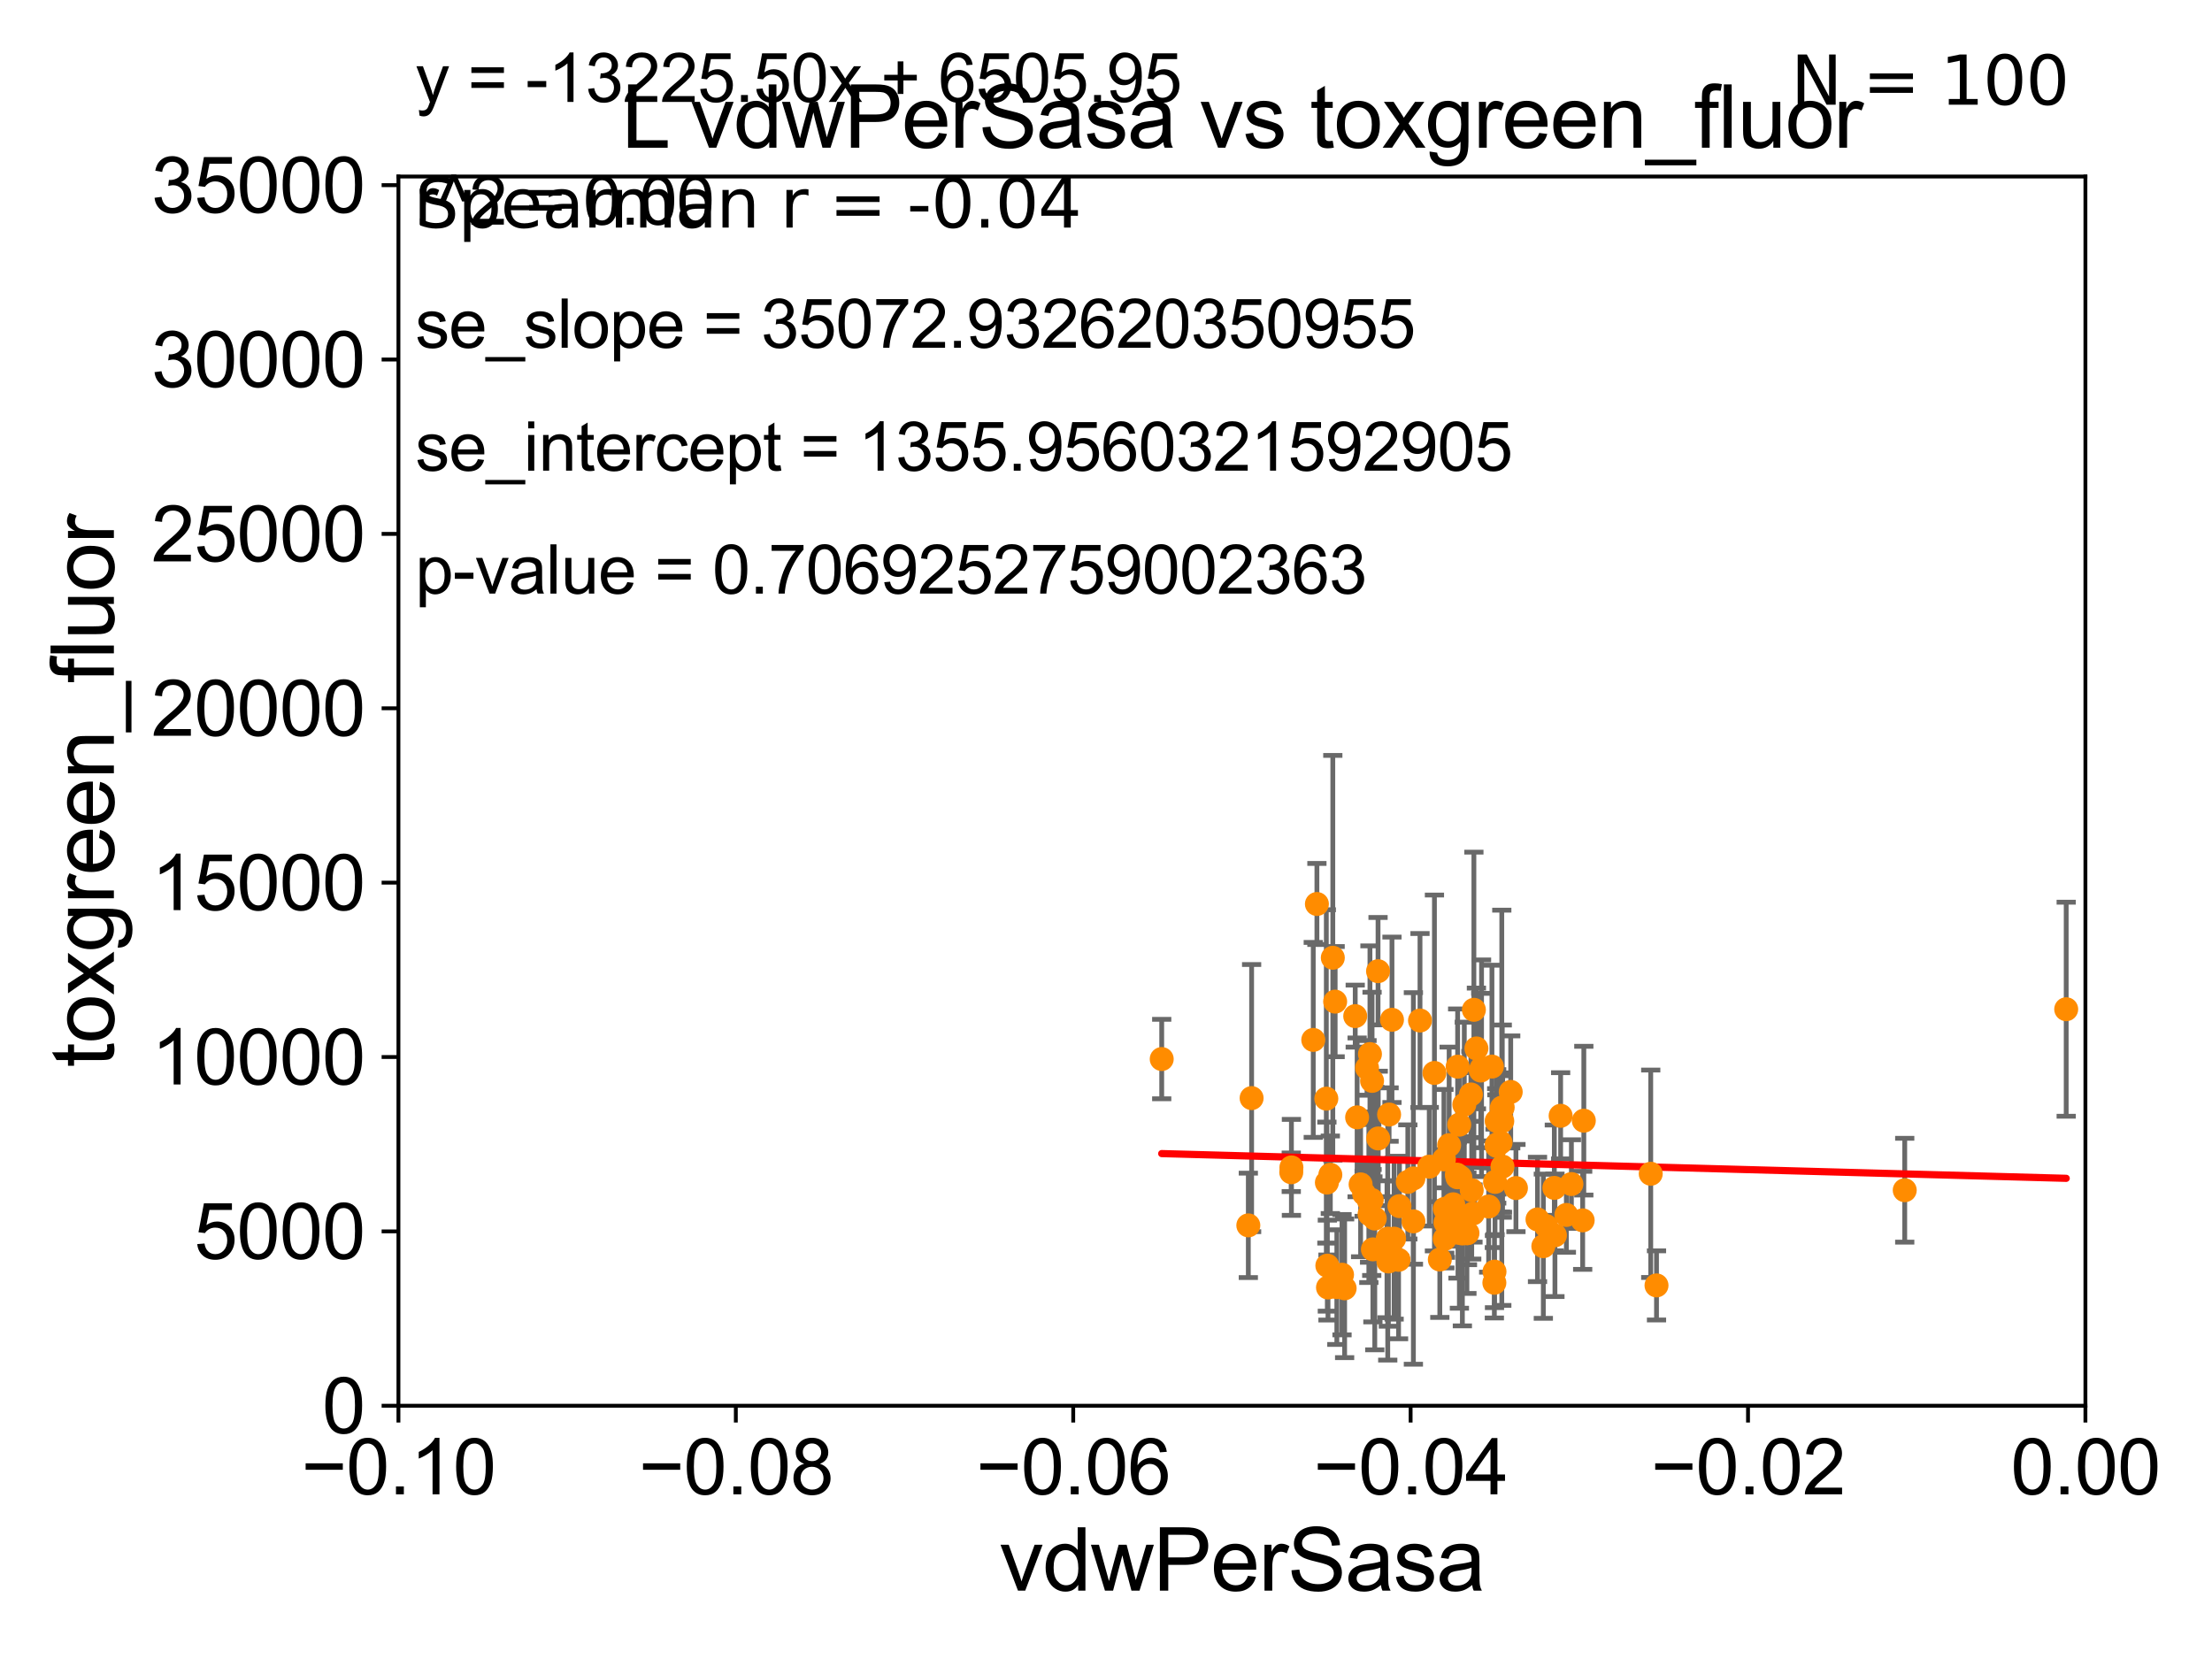 <?xml version="1.0" encoding="utf-8" standalone="no"?>
<!DOCTYPE svg PUBLIC "-//W3C//DTD SVG 1.1//EN"
  "http://www.w3.org/Graphics/SVG/1.1/DTD/svg11.dtd">
<svg xmlns:xlink="http://www.w3.org/1999/xlink" width="460.8pt" height="345.6pt" viewBox="0 0 460.8 345.6" xmlns="http://www.w3.org/2000/svg" version="1.1">
 <defs>
  <style type="text/css">*{stroke-linejoin: round; stroke-linecap: butt}</style>
 </defs>
 <g id="figure_1">
  <g id="patch_1">
   <path d="M 0 345.6 
L 460.8 345.6 
L 460.8 0 
L 0 0 
z
" style="fill: #ffffff"/>
  </g>
  <g id="axes_1">
   <g id="patch_2">
    <path d="M 83 292.84 
L 434.43 292.84 
L 434.43 36.775 
L 83 36.775 
z
" style="fill: #ffffff"/>
   </g>
   <g id="PathCollection_1">
    <defs>
     <path id="m737f9ed06c" d="M 0 1.118 
C 0.297 1.118 0.581 1 0.791 0.791 
C 1 0.581 1.118 0.297 1.118 0 
C 1.118 -0.297 1 -0.581 0.791 -0.791 
C 0.581 -1 0.297 -1.118 0 -1.118 
C -0.297 -1.118 -0.581 -1 -0.791 -0.791 
C -1 -0.581 -1.118 -0.297 -1.118 0 
C -1.118 0.297 -1 0.581 -0.791 0.791 
C -0.581 1 -0.297 1.118 0 1.118 
z
" style="stroke: #ff8c00"/>
    </defs>
    <g clip-path="url(#p2e1964d5e4)">
     <use xlink:href="#m737f9ed06c" x="276.415" y="246.355" style="fill: #ff8c00; stroke: #ff8c00"/>
     <use xlink:href="#m737f9ed06c" x="302.735" y="250.876" style="fill: #ff8c00; stroke: #ff8c00"/>
     <use xlink:href="#m737f9ed06c" x="286" y="260.268" style="fill: #ff8c00; stroke: #ff8c00"/>
     <use xlink:href="#m737f9ed06c" x="269.026" y="243.186" style="fill: #ff8c00; stroke: #ff8c00"/>
     <use xlink:href="#m737f9ed06c" x="289.974" y="212.437" style="fill: #ff8c00; stroke: #ff8c00"/>
     <use xlink:href="#m737f9ed06c" x="294.444" y="254.43" style="fill: #ff8c00; stroke: #ff8c00"/>
     <use xlink:href="#m737f9ed06c" x="306.588" y="247.937" style="fill: #ff8c00; stroke: #ff8c00"/>
     <use xlink:href="#m737f9ed06c" x="304.64" y="256.952" style="fill: #ff8c00; stroke: #ff8c00"/>
     <use xlink:href="#m737f9ed06c" x="305.7" y="256.876" style="fill: #ff8c00; stroke: #ff8c00"/>
     <use xlink:href="#m737f9ed06c" x="323.922" y="257.336" style="fill: #ff8c00; stroke: #ff8c00"/>
     <use xlink:href="#m737f9ed06c" x="323.796" y="247.463" style="fill: #ff8c00; stroke: #ff8c00"/>
     <use xlink:href="#m737f9ed06c" x="305.585" y="256.906" style="fill: #ff8c00; stroke: #ff8c00"/>
     <use xlink:href="#m737f9ed06c" x="329.939" y="233.457" style="fill: #ff8c00; stroke: #ff8c00"/>
     <use xlink:href="#m737f9ed06c" x="308.633" y="222.536" style="fill: #ff8c00; stroke: #ff8c00"/>
     <use xlink:href="#m737f9ed06c" x="307.039" y="210.362" style="fill: #ff8c00; stroke: #ff8c00"/>
     <use xlink:href="#m737f9ed06c" x="311.443" y="246.213" style="fill: #ff8c00; stroke: #ff8c00"/>
     <use xlink:href="#m737f9ed06c" x="285.758" y="249.974" style="fill: #ff8c00; stroke: #ff8c00"/>
     <use xlink:href="#m737f9ed06c" x="300.99" y="251.808" style="fill: #ff8c00; stroke: #ff8c00"/>
     <use xlink:href="#m737f9ed06c" x="325.109" y="232.438" style="fill: #ff8c00; stroke: #ff8c00"/>
     <use xlink:href="#m737f9ed06c" x="315.799" y="247.494" style="fill: #ff8c00; stroke: #ff8c00"/>
     <use xlink:href="#m737f9ed06c" x="277.649" y="199.519" style="fill: #ff8c00; stroke: #ff8c00"/>
     <use xlink:href="#m737f9ed06c" x="277.132" y="244.726" style="fill: #ff8c00; stroke: #ff8c00"/>
     <use xlink:href="#m737f9ed06c" x="282.318" y="211.676" style="fill: #ff8c00; stroke: #ff8c00"/>
     <use xlink:href="#m737f9ed06c" x="282.713" y="232.767" style="fill: #ff8c00; stroke: #ff8c00"/>
     <use xlink:href="#m737f9ed06c" x="305.042" y="230.111" style="fill: #ff8c00; stroke: #ff8c00"/>
     <use xlink:href="#m737f9ed06c" x="343.879" y="244.517" style="fill: #ff8c00; stroke: #ff8c00"/>
     <use xlink:href="#m737f9ed06c" x="312.851" y="230.773" style="fill: #ff8c00; stroke: #ff8c00"/>
     <use xlink:href="#m737f9ed06c" x="311.304" y="267.225" style="fill: #ff8c00; stroke: #ff8c00"/>
     <use xlink:href="#m737f9ed06c" x="285.386" y="219.585" style="fill: #ff8c00; stroke: #ff8c00"/>
     <use xlink:href="#m737f9ed06c" x="284.777" y="222.462" style="fill: #ff8c00; stroke: #ff8c00"/>
     <use xlink:href="#m737f9ed06c" x="314.709" y="227.469" style="fill: #ff8c00; stroke: #ff8c00"/>
     <use xlink:href="#m737f9ed06c" x="306.419" y="227.996" style="fill: #ff8c00; stroke: #ff8c00"/>
     <use xlink:href="#m737f9ed06c" x="307.564" y="218.41" style="fill: #ff8c00; stroke: #ff8c00"/>
     <use xlink:href="#m737f9ed06c" x="285.827" y="225.169" style="fill: #ff8c00; stroke: #ff8c00"/>
     <use xlink:href="#m737f9ed06c" x="278.135" y="208.655" style="fill: #ff8c00; stroke: #ff8c00"/>
     <use xlink:href="#m737f9ed06c" x="287.071" y="202.315" style="fill: #ff8c00; stroke: #ff8c00"/>
     <use xlink:href="#m737f9ed06c" x="276.645" y="268.213" style="fill: #ff8c00; stroke: #ff8c00"/>
     <use xlink:href="#m737f9ed06c" x="327.35" y="246.661" style="fill: #ff8c00; stroke: #ff8c00"/>
     <use xlink:href="#m737f9ed06c" x="290.421" y="258.039" style="fill: #ff8c00; stroke: #ff8c00"/>
     <use xlink:href="#m737f9ed06c" x="321.505" y="259.608" style="fill: #ff8c00; stroke: #ff8c00"/>
     <use xlink:href="#m737f9ed06c" x="279.569" y="265.544" style="fill: #ff8c00; stroke: #ff8c00"/>
     <use xlink:href="#m737f9ed06c" x="283.441" y="246.729" style="fill: #ff8c00; stroke: #ff8c00"/>
     <use xlink:href="#m737f9ed06c" x="276.509" y="263.658" style="fill: #ff8c00; stroke: #ff8c00"/>
     <use xlink:href="#m737f9ed06c" x="345.081" y="267.774" style="fill: #ff8c00; stroke: #ff8c00"/>
     <use xlink:href="#m737f9ed06c" x="285.307" y="252.935" style="fill: #ff8c00; stroke: #ff8c00"/>
     <use xlink:href="#m737f9ed06c" x="303.607" y="245.252" style="fill: #ff8c00; stroke: #ff8c00"/>
     <use xlink:href="#m737f9ed06c" x="311.785" y="233.523" style="fill: #ff8c00; stroke: #ff8c00"/>
     <use xlink:href="#m737f9ed06c" x="297.741" y="243.042" style="fill: #ff8c00; stroke: #ff8c00"/>
     <use xlink:href="#m737f9ed06c" x="303.487" y="244.695" style="fill: #ff8c00; stroke: #ff8c00"/>
     <use xlink:href="#m737f9ed06c" x="326.305" y="253.094" style="fill: #ff8c00; stroke: #ff8c00"/>
     <use xlink:href="#m737f9ed06c" x="268.994" y="244.201" style="fill: #ff8c00; stroke: #ff8c00"/>
     <use xlink:href="#m737f9ed06c" x="430.427" y="210.237" style="fill: #ff8c00; stroke: #ff8c00"/>
     <use xlink:href="#m737f9ed06c" x="260.734" y="228.754" style="fill: #ff8c00; stroke: #ff8c00"/>
     <use xlink:href="#m737f9ed06c" x="274.336" y="188.318" style="fill: #ff8c00; stroke: #ff8c00"/>
     <use xlink:href="#m737f9ed06c" x="289.223" y="262.788" style="fill: #ff8c00; stroke: #ff8c00"/>
     <use xlink:href="#m737f9ed06c" x="289.093" y="258.035" style="fill: #ff8c00; stroke: #ff8c00"/>
     <use xlink:href="#m737f9ed06c" x="242.007" y="220.617" style="fill: #ff8c00; stroke: #ff8c00"/>
     <use xlink:href="#m737f9ed06c" x="278.489" y="268.133" style="fill: #ff8c00; stroke: #ff8c00"/>
     <use xlink:href="#m737f9ed06c" x="313.038" y="230.683" style="fill: #ff8c00; stroke: #ff8c00"/>
     <use xlink:href="#m737f9ed06c" x="260.048" y="255.266" style="fill: #ff8c00; stroke: #ff8c00"/>
     <use xlink:href="#m737f9ed06c" x="301.884" y="238.555" style="fill: #ff8c00; stroke: #ff8c00"/>
     <use xlink:href="#m737f9ed06c" x="300.962" y="258.081" style="fill: #ff8c00; stroke: #ff8c00"/>
     <use xlink:href="#m737f9ed06c" x="280.111" y="268.377" style="fill: #ff8c00; stroke: #ff8c00"/>
     <use xlink:href="#m737f9ed06c" x="301.117" y="254.686" style="fill: #ff8c00; stroke: #ff8c00"/>
     <use xlink:href="#m737f9ed06c" x="311.33" y="264.906" style="fill: #ff8c00; stroke: #ff8c00"/>
     <use xlink:href="#m737f9ed06c" x="298.82" y="223.517" style="fill: #ff8c00; stroke: #ff8c00"/>
     <use xlink:href="#m737f9ed06c" x="304.02" y="254.653" style="fill: #ff8c00; stroke: #ff8c00"/>
     <use xlink:href="#m737f9ed06c" x="291.348" y="262.444" style="fill: #ff8c00; stroke: #ff8c00"/>
     <use xlink:href="#m737f9ed06c" x="303.653" y="222.208" style="fill: #ff8c00; stroke: #ff8c00"/>
     <use xlink:href="#m737f9ed06c" x="291.532" y="251.259" style="fill: #ff8c00; stroke: #ff8c00"/>
     <use xlink:href="#m737f9ed06c" x="294.435" y="245.488" style="fill: #ff8c00; stroke: #ff8c00"/>
     <use xlink:href="#m737f9ed06c" x="299.942" y="262.381" style="fill: #ff8c00; stroke: #ff8c00"/>
     <use xlink:href="#m737f9ed06c" x="302.409" y="253.998" style="fill: #ff8c00; stroke: #ff8c00"/>
     <use xlink:href="#m737f9ed06c" x="306.847" y="252.795" style="fill: #ff8c00; stroke: #ff8c00"/>
     <use xlink:href="#m737f9ed06c" x="312.596" y="238" style="fill: #ff8c00; stroke: #ff8c00"/>
     <use xlink:href="#m737f9ed06c" x="276.298" y="228.867" style="fill: #ff8c00; stroke: #ff8c00"/>
     <use xlink:href="#m737f9ed06c" x="284.174" y="248.698" style="fill: #ff8c00; stroke: #ff8c00"/>
     <use xlink:href="#m737f9ed06c" x="273.577" y="216.631" style="fill: #ff8c00; stroke: #ff8c00"/>
     <use xlink:href="#m737f9ed06c" x="312.99" y="243.02" style="fill: #ff8c00; stroke: #ff8c00"/>
     <use xlink:href="#m737f9ed06c" x="286.39" y="253.843" style="fill: #ff8c00; stroke: #ff8c00"/>
     <use xlink:href="#m737f9ed06c" x="311.789" y="238.707" style="fill: #ff8c00; stroke: #ff8c00"/>
     <use xlink:href="#m737f9ed06c" x="329.7" y="254.221" style="fill: #ff8c00; stroke: #ff8c00"/>
     <use xlink:href="#m737f9ed06c" x="304.224" y="245.247" style="fill: #ff8c00; stroke: #ff8c00"/>
     <use xlink:href="#m737f9ed06c" x="303.984" y="234.293" style="fill: #ff8c00; stroke: #ff8c00"/>
     <use xlink:href="#m737f9ed06c" x="293.274" y="246.215" style="fill: #ff8c00; stroke: #ff8c00"/>
     <use xlink:href="#m737f9ed06c" x="285.156" y="250.092" style="fill: #ff8c00; stroke: #ff8c00"/>
     <use xlink:href="#m737f9ed06c" x="289.373" y="232.181" style="fill: #ff8c00; stroke: #ff8c00"/>
     <use xlink:href="#m737f9ed06c" x="288.937" y="260.235" style="fill: #ff8c00; stroke: #ff8c00"/>
     <use xlink:href="#m737f9ed06c" x="308.466" y="223.011" style="fill: #ff8c00; stroke: #ff8c00"/>
     <use xlink:href="#m737f9ed06c" x="300.798" y="241.519" style="fill: #ff8c00; stroke: #ff8c00"/>
     <use xlink:href="#m737f9ed06c" x="295.813" y="212.59" style="fill: #ff8c00; stroke: #ff8c00"/>
     <use xlink:href="#m737f9ed06c" x="320.29" y="254.027" style="fill: #ff8c00; stroke: #ff8c00"/>
     <use xlink:href="#m737f9ed06c" x="322.053" y="255.382" style="fill: #ff8c00; stroke: #ff8c00"/>
     <use xlink:href="#m737f9ed06c" x="287.114" y="237.16" style="fill: #ff8c00; stroke: #ff8c00"/>
     <use xlink:href="#m737f9ed06c" x="303.724" y="256.795" style="fill: #ff8c00; stroke: #ff8c00"/>
     <use xlink:href="#m737f9ed06c" x="311.825" y="238.417" style="fill: #ff8c00; stroke: #ff8c00"/>
     <use xlink:href="#m737f9ed06c" x="310.798" y="222.186" style="fill: #ff8c00; stroke: #ff8c00"/>
     <use xlink:href="#m737f9ed06c" x="310.116" y="251.34" style="fill: #ff8c00; stroke: #ff8c00"/>
     <use xlink:href="#m737f9ed06c" x="312.948" y="233.554" style="fill: #ff8c00; stroke: #ff8c00"/>
     <use xlink:href="#m737f9ed06c" x="396.791" y="247.943" style="fill: #ff8c00; stroke: #ff8c00"/>
    </g>
   </g>
   <g id="matplotlib.axis_1">
    <g id="xtick_1">
     <g id="line2d_1">
      <defs>
       <path id="m203fe1425a" d="M 0 0 
L 0 3.5 
" style="stroke: #000000; stroke-width: 0.8"/>
      </defs>
      <g>
       <use xlink:href="#m203fe1425a" x="83" y="292.84" style="stroke: #000000; stroke-width: 0.8"/>
      </g>
     </g>
     <g id="text_1">
      <!-- −0.10 -->
      <g transform="translate(62.759 311.293)scale(0.16 -0.16)">
       <defs>
        <path id="ArialMT-2212" d="M 3381 1997 
L 356 1997 
L 356 2522 
L 3381 2522 
L 3381 1997 
z
" transform="scale(0.016)"/>
        <path id="ArialMT-30" d="M 266 2259 
Q 266 3072 433 3567 
Q 600 4063 929 4331 
Q 1259 4600 1759 4600 
Q 2128 4600 2406 4451 
Q 2684 4303 2865 4023 
Q 3047 3744 3150 3342 
Q 3253 2941 3253 2259 
Q 3253 1453 3087 958 
Q 2922 463 2592 192 
Q 2263 -78 1759 -78 
Q 1097 -78 719 397 
Q 266 969 266 2259 
z
M 844 2259 
Q 844 1131 1108 757 
Q 1372 384 1759 384 
Q 2147 384 2411 759 
Q 2675 1134 2675 2259 
Q 2675 3391 2411 3762 
Q 2147 4134 1753 4134 
Q 1366 4134 1134 3806 
Q 844 3388 844 2259 
z
" transform="scale(0.016)"/>
        <path id="ArialMT-2e" d="M 581 0 
L 581 641 
L 1222 641 
L 1222 0 
L 581 0 
z
" transform="scale(0.016)"/>
        <path id="ArialMT-31" d="M 2384 0 
L 1822 0 
L 1822 3584 
Q 1619 3391 1289 3197 
Q 959 3003 697 2906 
L 697 3450 
Q 1169 3672 1522 3987 
Q 1875 4303 2022 4600 
L 2384 4600 
L 2384 0 
z
" transform="scale(0.016)"/>
       </defs>
       <use xlink:href="#ArialMT-2212"/>
       <use xlink:href="#ArialMT-30" x="58.398"/>
       <use xlink:href="#ArialMT-2e" x="114.014"/>
       <use xlink:href="#ArialMT-31" x="141.797"/>
       <use xlink:href="#ArialMT-30" x="197.412"/>
      </g>
     </g>
    </g>
    <g id="xtick_2">
     <g id="line2d_2">
      <g>
       <use xlink:href="#m203fe1425a" x="153.286" y="292.84" style="stroke: #000000; stroke-width: 0.8"/>
      </g>
     </g>
     <g id="text_2">
      <!-- −0.08 -->
      <g transform="translate(133.045 311.293)scale(0.16 -0.16)">
       <defs>
        <path id="ArialMT-38" d="M 1131 2484 
Q 781 2613 612 2850 
Q 444 3088 444 3419 
Q 444 3919 803 4259 
Q 1163 4600 1759 4600 
Q 2359 4600 2725 4251 
Q 3091 3903 3091 3403 
Q 3091 3084 2923 2848 
Q 2756 2613 2416 2484 
Q 2838 2347 3058 2040 
Q 3278 1734 3278 1309 
Q 3278 722 2862 322 
Q 2447 -78 1769 -78 
Q 1091 -78 675 323 
Q 259 725 259 1325 
Q 259 1772 486 2073 
Q 713 2375 1131 2484 
z
M 1019 3438 
Q 1019 3113 1228 2906 
Q 1438 2700 1772 2700 
Q 2097 2700 2305 2904 
Q 2513 3109 2513 3406 
Q 2513 3716 2298 3927 
Q 2084 4138 1766 4138 
Q 1444 4138 1231 3931 
Q 1019 3725 1019 3438 
z
M 838 1322 
Q 838 1081 952 856 
Q 1066 631 1291 507 
Q 1516 384 1775 384 
Q 2178 384 2440 643 
Q 2703 903 2703 1303 
Q 2703 1709 2433 1975 
Q 2163 2241 1756 2241 
Q 1359 2241 1098 1978 
Q 838 1716 838 1322 
z
" transform="scale(0.016)"/>
       </defs>
       <use xlink:href="#ArialMT-2212"/>
       <use xlink:href="#ArialMT-30" x="58.398"/>
       <use xlink:href="#ArialMT-2e" x="114.014"/>
       <use xlink:href="#ArialMT-30" x="141.797"/>
       <use xlink:href="#ArialMT-38" x="197.412"/>
      </g>
     </g>
    </g>
    <g id="xtick_3">
     <g id="line2d_3">
      <g>
       <use xlink:href="#m203fe1425a" x="223.572" y="292.84" style="stroke: #000000; stroke-width: 0.8"/>
      </g>
     </g>
     <g id="text_3">
      <!-- −0.06 -->
      <g transform="translate(203.331 311.293)scale(0.16 -0.16)">
       <defs>
        <path id="ArialMT-36" d="M 3184 3459 
L 2625 3416 
Q 2550 3747 2413 3897 
Q 2184 4138 1850 4138 
Q 1581 4138 1378 3988 
Q 1113 3794 959 3422 
Q 806 3050 800 2363 
Q 1003 2672 1297 2822 
Q 1591 2972 1913 2972 
Q 2475 2972 2870 2558 
Q 3266 2144 3266 1488 
Q 3266 1056 3080 686 
Q 2894 316 2569 119 
Q 2244 -78 1831 -78 
Q 1128 -78 684 439 
Q 241 956 241 2144 
Q 241 3472 731 4075 
Q 1159 4600 1884 4600 
Q 2425 4600 2770 4297 
Q 3116 3994 3184 3459 
z
M 888 1484 
Q 888 1194 1011 928 
Q 1134 663 1356 523 
Q 1578 384 1822 384 
Q 2178 384 2434 671 
Q 2691 959 2691 1453 
Q 2691 1928 2437 2201 
Q 2184 2475 1800 2475 
Q 1419 2475 1153 2201 
Q 888 1928 888 1484 
z
" transform="scale(0.016)"/>
       </defs>
       <use xlink:href="#ArialMT-2212"/>
       <use xlink:href="#ArialMT-30" x="58.398"/>
       <use xlink:href="#ArialMT-2e" x="114.014"/>
       <use xlink:href="#ArialMT-30" x="141.797"/>
       <use xlink:href="#ArialMT-36" x="197.412"/>
      </g>
     </g>
    </g>
    <g id="xtick_4">
     <g id="line2d_4">
      <g>
       <use xlink:href="#m203fe1425a" x="293.858" y="292.84" style="stroke: #000000; stroke-width: 0.8"/>
      </g>
     </g>
     <g id="text_4">
      <!-- −0.04 -->
      <g transform="translate(273.617 311.293)scale(0.16 -0.16)">
       <defs>
        <path id="ArialMT-34" d="M 2069 0 
L 2069 1097 
L 81 1097 
L 81 1613 
L 2172 4581 
L 2631 4581 
L 2631 1613 
L 3250 1613 
L 3250 1097 
L 2631 1097 
L 2631 0 
L 2069 0 
z
M 2069 1613 
L 2069 3678 
L 634 1613 
L 2069 1613 
z
" transform="scale(0.016)"/>
       </defs>
       <use xlink:href="#ArialMT-2212"/>
       <use xlink:href="#ArialMT-30" x="58.398"/>
       <use xlink:href="#ArialMT-2e" x="114.014"/>
       <use xlink:href="#ArialMT-30" x="141.797"/>
       <use xlink:href="#ArialMT-34" x="197.412"/>
      </g>
     </g>
    </g>
    <g id="xtick_5">
     <g id="line2d_5">
      <g>
       <use xlink:href="#m203fe1425a" x="364.144" y="292.84" style="stroke: #000000; stroke-width: 0.8"/>
      </g>
     </g>
     <g id="text_5">
      <!-- −0.02 -->
      <g transform="translate(343.903 311.293)scale(0.16 -0.16)">
       <defs>
        <path id="ArialMT-32" d="M 3222 541 
L 3222 0 
L 194 0 
Q 188 203 259 391 
Q 375 700 629 1000 
Q 884 1300 1366 1694 
Q 2113 2306 2375 2664 
Q 2638 3022 2638 3341 
Q 2638 3675 2398 3904 
Q 2159 4134 1775 4134 
Q 1369 4134 1125 3890 
Q 881 3647 878 3216 
L 300 3275 
Q 359 3922 746 4261 
Q 1134 4600 1788 4600 
Q 2447 4600 2831 4234 
Q 3216 3869 3216 3328 
Q 3216 3053 3103 2787 
Q 2991 2522 2730 2228 
Q 2469 1934 1863 1422 
Q 1356 997 1212 845 
Q 1069 694 975 541 
L 3222 541 
z
" transform="scale(0.016)"/>
       </defs>
       <use xlink:href="#ArialMT-2212"/>
       <use xlink:href="#ArialMT-30" x="58.398"/>
       <use xlink:href="#ArialMT-2e" x="114.014"/>
       <use xlink:href="#ArialMT-30" x="141.797"/>
       <use xlink:href="#ArialMT-32" x="197.412"/>
      </g>
     </g>
    </g>
    <g id="xtick_6">
     <g id="line2d_6">
      <g>
       <use xlink:href="#m203fe1425a" x="434.43" y="292.84" style="stroke: #000000; stroke-width: 0.8"/>
      </g>
     </g>
     <g id="text_6">
      <!-- 0.00 -->
      <g transform="translate(418.861 311.293)scale(0.16 -0.16)">
       <use xlink:href="#ArialMT-30"/>
       <use xlink:href="#ArialMT-2e" x="55.615"/>
       <use xlink:href="#ArialMT-30" x="83.398"/>
       <use xlink:href="#ArialMT-30" x="139.014"/>
      </g>
     </g>
    </g>
    <g id="text_7">
     <!-- vdwPerSasa -->
     <g transform="translate(208.193 331.357)scale(0.18 -0.18)">
      <defs>
       <path id="ArialMT-76" d="M 1344 0 
L 81 3319 
L 675 3319 
L 1388 1331 
Q 1503 1009 1600 663 
Q 1675 925 1809 1294 
L 2547 3319 
L 3125 3319 
L 1869 0 
L 1344 0 
z
" transform="scale(0.016)"/>
       <path id="ArialMT-64" d="M 2575 0 
L 2575 419 
Q 2259 -75 1647 -75 
Q 1250 -75 917 144 
Q 584 363 401 755 
Q 219 1147 219 1656 
Q 219 2153 384 2558 
Q 550 2963 881 3178 
Q 1213 3394 1622 3394 
Q 1922 3394 2156 3267 
Q 2391 3141 2538 2938 
L 2538 4581 
L 3097 4581 
L 3097 0 
L 2575 0 
z
M 797 1656 
Q 797 1019 1065 703 
Q 1334 388 1700 388 
Q 2069 388 2326 689 
Q 2584 991 2584 1609 
Q 2584 2291 2321 2609 
Q 2059 2928 1675 2928 
Q 1300 2928 1048 2622 
Q 797 2316 797 1656 
z
" transform="scale(0.016)"/>
       <path id="ArialMT-77" d="M 1034 0 
L 19 3319 
L 600 3319 
L 1128 1403 
L 1325 691 
Q 1338 744 1497 1375 
L 2025 3319 
L 2603 3319 
L 3100 1394 
L 3266 759 
L 3456 1400 
L 4025 3319 
L 4572 3319 
L 3534 0 
L 2950 0 
L 2422 1988 
L 2294 2553 
L 1622 0 
L 1034 0 
z
" transform="scale(0.016)"/>
       <path id="ArialMT-50" d="M 494 0 
L 494 4581 
L 2222 4581 
Q 2678 4581 2919 4538 
Q 3256 4481 3484 4323 
Q 3713 4166 3852 3881 
Q 3991 3597 3991 3256 
Q 3991 2672 3619 2267 
Q 3247 1863 2275 1863 
L 1100 1863 
L 1100 0 
L 494 0 
z
M 1100 2403 
L 2284 2403 
Q 2872 2403 3119 2622 
Q 3366 2841 3366 3238 
Q 3366 3525 3220 3729 
Q 3075 3934 2838 4000 
Q 2684 4041 2272 4041 
L 1100 4041 
L 1100 2403 
z
" transform="scale(0.016)"/>
       <path id="ArialMT-65" d="M 2694 1069 
L 3275 997 
Q 3138 488 2766 206 
Q 2394 -75 1816 -75 
Q 1088 -75 661 373 
Q 234 822 234 1631 
Q 234 2469 665 2931 
Q 1097 3394 1784 3394 
Q 2450 3394 2872 2941 
Q 3294 2488 3294 1666 
Q 3294 1616 3291 1516 
L 816 1516 
Q 847 969 1125 678 
Q 1403 388 1819 388 
Q 2128 388 2347 550 
Q 2566 713 2694 1069 
z
M 847 1978 
L 2700 1978 
Q 2663 2397 2488 2606 
Q 2219 2931 1791 2931 
Q 1403 2931 1139 2672 
Q 875 2413 847 1978 
z
" transform="scale(0.016)"/>
       <path id="ArialMT-72" d="M 416 0 
L 416 3319 
L 922 3319 
L 922 2816 
Q 1116 3169 1280 3281 
Q 1444 3394 1641 3394 
Q 1925 3394 2219 3213 
L 2025 2691 
Q 1819 2813 1613 2813 
Q 1428 2813 1281 2702 
Q 1134 2591 1072 2394 
Q 978 2094 978 1738 
L 978 0 
L 416 0 
z
" transform="scale(0.016)"/>
       <path id="ArialMT-53" d="M 288 1472 
L 859 1522 
Q 900 1178 1048 958 
Q 1197 738 1509 602 
Q 1822 466 2213 466 
Q 2559 466 2825 569 
Q 3091 672 3220 851 
Q 3350 1031 3350 1244 
Q 3350 1459 3225 1620 
Q 3100 1781 2813 1891 
Q 2628 1963 1997 2114 
Q 1366 2266 1113 2400 
Q 784 2572 623 2826 
Q 463 3081 463 3397 
Q 463 3744 659 4045 
Q 856 4347 1234 4503 
Q 1613 4659 2075 4659 
Q 2584 4659 2973 4495 
Q 3363 4331 3572 4012 
Q 3781 3694 3797 3291 
L 3216 3247 
Q 3169 3681 2898 3903 
Q 2628 4125 2100 4125 
Q 1550 4125 1298 3923 
Q 1047 3722 1047 3438 
Q 1047 3191 1225 3031 
Q 1400 2872 2139 2705 
Q 2878 2538 3153 2413 
Q 3553 2228 3743 1945 
Q 3934 1663 3934 1294 
Q 3934 928 3725 604 
Q 3516 281 3123 101 
Q 2731 -78 2241 -78 
Q 1619 -78 1198 103 
Q 778 284 539 648 
Q 300 1013 288 1472 
z
" transform="scale(0.016)"/>
       <path id="ArialMT-61" d="M 2588 409 
Q 2275 144 1986 34 
Q 1697 -75 1366 -75 
Q 819 -75 525 192 
Q 231 459 231 875 
Q 231 1119 342 1320 
Q 453 1522 633 1644 
Q 813 1766 1038 1828 
Q 1203 1872 1538 1913 
Q 2219 1994 2541 2106 
Q 2544 2222 2544 2253 
Q 2544 2597 2384 2738 
Q 2169 2928 1744 2928 
Q 1347 2928 1158 2789 
Q 969 2650 878 2297 
L 328 2372 
Q 403 2725 575 2942 
Q 747 3159 1072 3276 
Q 1397 3394 1825 3394 
Q 2250 3394 2515 3294 
Q 2781 3194 2906 3042 
Q 3031 2891 3081 2659 
Q 3109 2516 3109 2141 
L 3109 1391 
Q 3109 606 3145 398 
Q 3181 191 3288 0 
L 2700 0 
Q 2613 175 2588 409 
z
M 2541 1666 
Q 2234 1541 1622 1453 
Q 1275 1403 1131 1340 
Q 988 1278 909 1158 
Q 831 1038 831 891 
Q 831 666 1001 516 
Q 1172 366 1500 366 
Q 1825 366 2078 508 
Q 2331 650 2450 897 
Q 2541 1088 2541 1459 
L 2541 1666 
z
" transform="scale(0.016)"/>
       <path id="ArialMT-73" d="M 197 991 
L 753 1078 
Q 800 744 1014 566 
Q 1228 388 1613 388 
Q 2000 388 2187 545 
Q 2375 703 2375 916 
Q 2375 1106 2209 1216 
Q 2094 1291 1634 1406 
Q 1016 1563 777 1677 
Q 538 1791 414 1992 
Q 291 2194 291 2438 
Q 291 2659 392 2848 
Q 494 3038 669 3163 
Q 800 3259 1026 3326 
Q 1253 3394 1513 3394 
Q 1903 3394 2198 3281 
Q 2494 3169 2634 2976 
Q 2775 2784 2828 2463 
L 2278 2388 
Q 2241 2644 2061 2787 
Q 1881 2931 1553 2931 
Q 1166 2931 1000 2803 
Q 834 2675 834 2503 
Q 834 2394 903 2306 
Q 972 2216 1119 2156 
Q 1203 2125 1616 2013 
Q 2213 1853 2448 1751 
Q 2684 1650 2818 1456 
Q 2953 1263 2953 975 
Q 2953 694 2789 445 
Q 2625 197 2315 61 
Q 2006 -75 1616 -75 
Q 969 -75 630 194 
Q 291 463 197 991 
z
" transform="scale(0.016)"/>
      </defs>
      <use xlink:href="#ArialMT-76"/>
      <use xlink:href="#ArialMT-64" x="50"/>
      <use xlink:href="#ArialMT-77" x="105.615"/>
      <use xlink:href="#ArialMT-50" x="177.832"/>
      <use xlink:href="#ArialMT-65" x="244.531"/>
      <use xlink:href="#ArialMT-72" x="300.146"/>
      <use xlink:href="#ArialMT-53" x="333.447"/>
      <use xlink:href="#ArialMT-61" x="400.146"/>
      <use xlink:href="#ArialMT-73" x="455.762"/>
      <use xlink:href="#ArialMT-61" x="505.762"/>
     </g>
    </g>
   </g>
   <g id="matplotlib.axis_2">
    <g id="ytick_1">
     <g id="line2d_7">
      <defs>
       <path id="m7079d9194e" d="M 0 0 
L -3.5 0 
" style="stroke: #000000; stroke-width: 0.8"/>
      </defs>
      <g>
       <use xlink:href="#m7079d9194e" x="83" y="292.84" style="stroke: #000000; stroke-width: 0.8"/>
      </g>
     </g>
     <g id="text_8">
      <!-- 0 -->
      <g transform="translate(67.103 298.566)scale(0.16 -0.16)">
       <use xlink:href="#ArialMT-30"/>
      </g>
     </g>
    </g>
    <g id="ytick_2">
     <g id="line2d_8">
      <g>
       <use xlink:href="#m7079d9194e" x="83" y="256.516" style="stroke: #000000; stroke-width: 0.8"/>
      </g>
     </g>
     <g id="text_9">
      <!-- 5000 -->
      <g transform="translate(40.41 262.242)scale(0.16 -0.16)">
       <defs>
        <path id="ArialMT-35" d="M 266 1200 
L 856 1250 
Q 922 819 1161 601 
Q 1400 384 1738 384 
Q 2144 384 2425 690 
Q 2706 997 2706 1503 
Q 2706 1984 2436 2262 
Q 2166 2541 1728 2541 
Q 1456 2541 1237 2417 
Q 1019 2294 894 2097 
L 366 2166 
L 809 4519 
L 3088 4519 
L 3088 3981 
L 1259 3981 
L 1013 2750 
Q 1425 3038 1878 3038 
Q 2478 3038 2890 2622 
Q 3303 2206 3303 1553 
Q 3303 931 2941 478 
Q 2500 -78 1738 -78 
Q 1113 -78 717 272 
Q 322 622 266 1200 
z
" transform="scale(0.016)"/>
       </defs>
       <use xlink:href="#ArialMT-35"/>
       <use xlink:href="#ArialMT-30" x="55.615"/>
       <use xlink:href="#ArialMT-30" x="111.23"/>
       <use xlink:href="#ArialMT-30" x="166.846"/>
      </g>
     </g>
    </g>
    <g id="ytick_3">
     <g id="line2d_9">
      <g>
       <use xlink:href="#m7079d9194e" x="83" y="220.192" style="stroke: #000000; stroke-width: 0.8"/>
      </g>
     </g>
     <g id="text_10">
      <!-- 10000 -->
      <g transform="translate(31.512 225.918)scale(0.16 -0.16)">
       <use xlink:href="#ArialMT-31"/>
       <use xlink:href="#ArialMT-30" x="55.615"/>
       <use xlink:href="#ArialMT-30" x="111.23"/>
       <use xlink:href="#ArialMT-30" x="166.846"/>
       <use xlink:href="#ArialMT-30" x="222.461"/>
      </g>
     </g>
    </g>
    <g id="ytick_4">
     <g id="line2d_10">
      <g>
       <use xlink:href="#m7079d9194e" x="83" y="183.867" style="stroke: #000000; stroke-width: 0.8"/>
      </g>
     </g>
     <g id="text_11">
      <!-- 15000 -->
      <g transform="translate(31.512 189.594)scale(0.16 -0.16)">
       <use xlink:href="#ArialMT-31"/>
       <use xlink:href="#ArialMT-35" x="55.615"/>
       <use xlink:href="#ArialMT-30" x="111.23"/>
       <use xlink:href="#ArialMT-30" x="166.846"/>
       <use xlink:href="#ArialMT-30" x="222.461"/>
      </g>
     </g>
    </g>
    <g id="ytick_5">
     <g id="line2d_11">
      <g>
       <use xlink:href="#m7079d9194e" x="83" y="147.543" style="stroke: #000000; stroke-width: 0.8"/>
      </g>
     </g>
     <g id="text_12">
      <!-- 20000 -->
      <g transform="translate(31.512 153.27)scale(0.16 -0.16)">
       <use xlink:href="#ArialMT-32"/>
       <use xlink:href="#ArialMT-30" x="55.615"/>
       <use xlink:href="#ArialMT-30" x="111.23"/>
       <use xlink:href="#ArialMT-30" x="166.846"/>
       <use xlink:href="#ArialMT-30" x="222.461"/>
      </g>
     </g>
    </g>
    <g id="ytick_6">
     <g id="line2d_12">
      <g>
       <use xlink:href="#m7079d9194e" x="83" y="111.219" style="stroke: #000000; stroke-width: 0.8"/>
      </g>
     </g>
     <g id="text_13">
      <!-- 25000 -->
      <g transform="translate(31.512 116.945)scale(0.16 -0.16)">
       <use xlink:href="#ArialMT-32"/>
       <use xlink:href="#ArialMT-35" x="55.615"/>
       <use xlink:href="#ArialMT-30" x="111.23"/>
       <use xlink:href="#ArialMT-30" x="166.846"/>
       <use xlink:href="#ArialMT-30" x="222.461"/>
      </g>
     </g>
    </g>
    <g id="ytick_7">
     <g id="line2d_13">
      <g>
       <use xlink:href="#m7079d9194e" x="83" y="74.895" style="stroke: #000000; stroke-width: 0.8"/>
      </g>
     </g>
     <g id="text_14">
      <!-- 30000 -->
      <g transform="translate(31.512 80.621)scale(0.16 -0.16)">
       <defs>
        <path id="ArialMT-33" d="M 269 1209 
L 831 1284 
Q 928 806 1161 595 
Q 1394 384 1728 384 
Q 2125 384 2398 659 
Q 2672 934 2672 1341 
Q 2672 1728 2419 1979 
Q 2166 2231 1775 2231 
Q 1616 2231 1378 2169 
L 1441 2663 
Q 1497 2656 1531 2656 
Q 1891 2656 2178 2843 
Q 2466 3031 2466 3422 
Q 2466 3731 2256 3934 
Q 2047 4138 1716 4138 
Q 1388 4138 1169 3931 
Q 950 3725 888 3313 
L 325 3413 
Q 428 3978 793 4289 
Q 1159 4600 1703 4600 
Q 2078 4600 2393 4439 
Q 2709 4278 2876 4000 
Q 3044 3722 3044 3409 
Q 3044 3113 2884 2869 
Q 2725 2625 2413 2481 
Q 2819 2388 3044 2092 
Q 3269 1797 3269 1353 
Q 3269 753 2831 336 
Q 2394 -81 1725 -81 
Q 1122 -81 723 278 
Q 325 638 269 1209 
z
" transform="scale(0.016)"/>
       </defs>
       <use xlink:href="#ArialMT-33"/>
       <use xlink:href="#ArialMT-30" x="55.615"/>
       <use xlink:href="#ArialMT-30" x="111.23"/>
       <use xlink:href="#ArialMT-30" x="166.846"/>
       <use xlink:href="#ArialMT-30" x="222.461"/>
      </g>
     </g>
    </g>
    <g id="ytick_8">
     <g id="line2d_14">
      <g>
       <use xlink:href="#m7079d9194e" x="83" y="38.571" style="stroke: #000000; stroke-width: 0.8"/>
      </g>
     </g>
     <g id="text_15">
      <!-- 35000 -->
      <g transform="translate(31.512 44.297)scale(0.16 -0.16)">
       <use xlink:href="#ArialMT-33"/>
       <use xlink:href="#ArialMT-35" x="55.615"/>
       <use xlink:href="#ArialMT-30" x="111.23"/>
       <use xlink:href="#ArialMT-30" x="166.846"/>
       <use xlink:href="#ArialMT-30" x="222.461"/>
      </g>
     </g>
    </g>
    <g id="text_16">
     <!-- toxgreen_fluor -->
     <g transform="translate(23.724 222.34)rotate(-90)scale(0.18 -0.18)">
      <defs>
       <path id="ArialMT-74" d="M 1650 503 
L 1731 6 
Q 1494 -44 1306 -44 
Q 1000 -44 831 53 
Q 663 150 594 308 
Q 525 466 525 972 
L 525 2881 
L 113 2881 
L 113 3319 
L 525 3319 
L 525 4141 
L 1084 4478 
L 1084 3319 
L 1650 3319 
L 1650 2881 
L 1084 2881 
L 1084 941 
Q 1084 700 1114 631 
Q 1144 563 1211 522 
Q 1278 481 1403 481 
Q 1497 481 1650 503 
z
" transform="scale(0.016)"/>
       <path id="ArialMT-6f" d="M 213 1659 
Q 213 2581 725 3025 
Q 1153 3394 1769 3394 
Q 2453 3394 2887 2945 
Q 3322 2497 3322 1706 
Q 3322 1066 3130 698 
Q 2938 331 2570 128 
Q 2203 -75 1769 -75 
Q 1072 -75 642 372 
Q 213 819 213 1659 
z
M 791 1659 
Q 791 1022 1069 705 
Q 1347 388 1769 388 
Q 2188 388 2466 706 
Q 2744 1025 2744 1678 
Q 2744 2294 2464 2611 
Q 2184 2928 1769 2928 
Q 1347 2928 1069 2612 
Q 791 2297 791 1659 
z
" transform="scale(0.016)"/>
       <path id="ArialMT-78" d="M 47 0 
L 1259 1725 
L 138 3319 
L 841 3319 
L 1350 2541 
Q 1494 2319 1581 2169 
Q 1719 2375 1834 2534 
L 2394 3319 
L 3066 3319 
L 1919 1756 
L 3153 0 
L 2463 0 
L 1781 1031 
L 1600 1309 
L 728 0 
L 47 0 
z
" transform="scale(0.016)"/>
       <path id="ArialMT-67" d="M 319 -275 
L 866 -356 
Q 900 -609 1056 -725 
Q 1266 -881 1628 -881 
Q 2019 -881 2231 -725 
Q 2444 -569 2519 -288 
Q 2563 -116 2559 434 
Q 2191 0 1641 0 
Q 956 0 581 494 
Q 206 988 206 1678 
Q 206 2153 378 2554 
Q 550 2956 876 3175 
Q 1203 3394 1644 3394 
Q 2231 3394 2613 2919 
L 2613 3319 
L 3131 3319 
L 3131 450 
Q 3131 -325 2973 -648 
Q 2816 -972 2473 -1159 
Q 2131 -1347 1631 -1347 
Q 1038 -1347 672 -1080 
Q 306 -813 319 -275 
z
M 784 1719 
Q 784 1066 1043 766 
Q 1303 466 1694 466 
Q 2081 466 2343 764 
Q 2606 1063 2606 1700 
Q 2606 2309 2336 2618 
Q 2066 2928 1684 2928 
Q 1309 2928 1046 2623 
Q 784 2319 784 1719 
z
" transform="scale(0.016)"/>
       <path id="ArialMT-6e" d="M 422 0 
L 422 3319 
L 928 3319 
L 928 2847 
Q 1294 3394 1984 3394 
Q 2284 3394 2536 3286 
Q 2788 3178 2913 3003 
Q 3038 2828 3088 2588 
Q 3119 2431 3119 2041 
L 3119 0 
L 2556 0 
L 2556 2019 
Q 2556 2363 2490 2533 
Q 2425 2703 2258 2804 
Q 2091 2906 1866 2906 
Q 1506 2906 1245 2678 
Q 984 2450 984 1813 
L 984 0 
L 422 0 
z
" transform="scale(0.016)"/>
       <path id="ArialMT-5f" d="M -97 -1272 
L -97 -866 
L 3631 -866 
L 3631 -1272 
L -97 -1272 
z
" transform="scale(0.016)"/>
       <path id="ArialMT-66" d="M 556 0 
L 556 2881 
L 59 2881 
L 59 3319 
L 556 3319 
L 556 3672 
Q 556 4006 616 4169 
Q 697 4388 901 4523 
Q 1106 4659 1475 4659 
Q 1713 4659 2000 4603 
L 1916 4113 
Q 1741 4144 1584 4144 
Q 1328 4144 1222 4034 
Q 1116 3925 1116 3625 
L 1116 3319 
L 1763 3319 
L 1763 2881 
L 1116 2881 
L 1116 0 
L 556 0 
z
" transform="scale(0.016)"/>
       <path id="ArialMT-6c" d="M 409 0 
L 409 4581 
L 972 4581 
L 972 0 
L 409 0 
z
" transform="scale(0.016)"/>
       <path id="ArialMT-75" d="M 2597 0 
L 2597 488 
Q 2209 -75 1544 -75 
Q 1250 -75 995 37 
Q 741 150 617 320 
Q 494 491 444 738 
Q 409 903 409 1263 
L 409 3319 
L 972 3319 
L 972 1478 
Q 972 1038 1006 884 
Q 1059 663 1231 536 
Q 1403 409 1656 409 
Q 1909 409 2131 539 
Q 2353 669 2445 892 
Q 2538 1116 2538 1541 
L 2538 3319 
L 3100 3319 
L 3100 0 
L 2597 0 
z
" transform="scale(0.016)"/>
      </defs>
      <use xlink:href="#ArialMT-74"/>
      <use xlink:href="#ArialMT-6f" x="27.783"/>
      <use xlink:href="#ArialMT-78" x="83.398"/>
      <use xlink:href="#ArialMT-67" x="133.398"/>
      <use xlink:href="#ArialMT-72" x="189.014"/>
      <use xlink:href="#ArialMT-65" x="222.314"/>
      <use xlink:href="#ArialMT-65" x="277.93"/>
      <use xlink:href="#ArialMT-6e" x="333.545"/>
      <use xlink:href="#ArialMT-5f" x="389.16"/>
      <use xlink:href="#ArialMT-66" x="444.775"/>
      <use xlink:href="#ArialMT-6c" x="472.559"/>
      <use xlink:href="#ArialMT-75" x="494.775"/>
      <use xlink:href="#ArialMT-6f" x="550.391"/>
      <use xlink:href="#ArialMT-72" x="606.006"/>
     </g>
    </g>
   </g>
   <g id="LineCollection_1">
    <path d="M 276.415 258.956 
L 276.415 233.754 
" clip-path="url(#p2e1964d5e4)" style="fill: none; stroke: #696969"/>
    <path d="M 302.735 257.841 
L 302.735 243.911 
" clip-path="url(#p2e1964d5e4)" style="fill: none; stroke: #696969"/>
    <path d="M 286 275.379 
L 286 245.158 
" clip-path="url(#p2e1964d5e4)" style="fill: none; stroke: #696969"/>
    <path d="M 269.026 253.181 
L 269.026 233.191 
" clip-path="url(#p2e1964d5e4)" style="fill: none; stroke: #696969"/>
    <path d="M 289.974 229.665 
L 289.974 195.21 
" clip-path="url(#p2e1964d5e4)" style="fill: none; stroke: #696969"/>
    <path d="M 294.444 263.356 
L 294.444 245.504 
" clip-path="url(#p2e1964d5e4)" style="fill: none; stroke: #696969"/>
    <path d="M 306.588 262.278 
L 306.588 233.597 
" clip-path="url(#p2e1964d5e4)" style="fill: none; stroke: #696969"/>
    <path d="M 304.64 276.201 
L 304.64 237.704 
" clip-path="url(#p2e1964d5e4)" style="fill: none; stroke: #696969"/>
    <path d="M 305.7 263.461 
L 305.7 250.292 
" clip-path="url(#p2e1964d5e4)" style="fill: none; stroke: #696969"/>
    <path d="M 323.922 270.099 
L 323.922 244.574 
" clip-path="url(#p2e1964d5e4)" style="fill: none; stroke: #696969"/>
    <path d="M 323.796 260.564 
L 323.796 234.362 
" clip-path="url(#p2e1964d5e4)" style="fill: none; stroke: #696969"/>
    <path d="M 305.585 269.448 
L 305.585 244.363 
" clip-path="url(#p2e1964d5e4)" style="fill: none; stroke: #696969"/>
    <path d="M 329.939 248.952 
L 329.939 217.963 
" clip-path="url(#p2e1964d5e4)" style="fill: none; stroke: #696969"/>
    <path d="M 308.633 245.106 
L 308.633 199.966 
" clip-path="url(#p2e1964d5e4)" style="fill: none; stroke: #696969"/>
    <path d="M 307.039 243.205 
L 307.039 177.519 
" clip-path="url(#p2e1964d5e4)" style="fill: none; stroke: #696969"/>
    <path d="M 311.443 257.2 
L 311.443 235.226 
" clip-path="url(#p2e1964d5e4)" style="fill: none; stroke: #696969"/>
    <path d="M 285.758 265.704 
L 285.758 234.245 
" clip-path="url(#p2e1964d5e4)" style="fill: none; stroke: #696969"/>
    <path d="M 300.99 264.14 
L 300.99 239.476 
" clip-path="url(#p2e1964d5e4)" style="fill: none; stroke: #696969"/>
    <path d="M 325.109 241.415 
L 325.109 223.461 
" clip-path="url(#p2e1964d5e4)" style="fill: none; stroke: #696969"/>
    <path d="M 315.799 256.575 
L 315.799 238.412 
" clip-path="url(#p2e1964d5e4)" style="fill: none; stroke: #696969"/>
    <path d="M 277.649 241.67 
L 277.649 157.368 
" clip-path="url(#p2e1964d5e4)" style="fill: none; stroke: #696969"/>
    <path d="M 277.132 252.803 
L 277.132 236.648 
" clip-path="url(#p2e1964d5e4)" style="fill: none; stroke: #696969"/>
    <path d="M 282.318 218.136 
L 282.318 205.216 
" clip-path="url(#p2e1964d5e4)" style="fill: none; stroke: #696969"/>
    <path d="M 282.713 249.305 
L 282.713 216.229 
" clip-path="url(#p2e1964d5e4)" style="fill: none; stroke: #696969"/>
    <path d="M 305.042 247.286 
L 305.042 212.937 
" clip-path="url(#p2e1964d5e4)" style="fill: none; stroke: #696969"/>
    <path d="M 343.879 266.123 
L 343.879 222.911 
" clip-path="url(#p2e1964d5e4)" style="fill: none; stroke: #696969"/>
    <path d="M 312.851 271.943 
L 312.851 189.603 
" clip-path="url(#p2e1964d5e4)" style="fill: none; stroke: #696969"/>
    <path d="M 311.304 274.559 
L 311.304 259.891 
" clip-path="url(#p2e1964d5e4)" style="fill: none; stroke: #696969"/>
    <path d="M 285.386 242.124 
L 285.386 197.045 
" clip-path="url(#p2e1964d5e4)" style="fill: none; stroke: #696969"/>
    <path d="M 284.777 228.153 
L 284.777 216.77 
" clip-path="url(#p2e1964d5e4)" style="fill: none; stroke: #696969"/>
    <path d="M 314.709 239.139 
L 314.709 215.799 
" clip-path="url(#p2e1964d5e4)" style="fill: none; stroke: #696969"/>
    <path d="M 306.419 236.977 
L 306.419 219.014 
" clip-path="url(#p2e1964d5e4)" style="fill: none; stroke: #696969"/>
    <path d="M 307.564 230.984 
L 307.564 205.837 
" clip-path="url(#p2e1964d5e4)" style="fill: none; stroke: #696969"/>
    <path d="M 285.827 243.634 
L 285.827 206.704 
" clip-path="url(#p2e1964d5e4)" style="fill: none; stroke: #696969"/>
    <path d="M 278.135 220.134 
L 278.135 197.176 
" clip-path="url(#p2e1964d5e4)" style="fill: none; stroke: #696969"/>
    <path d="M 287.071 213.501 
L 287.071 191.129 
" clip-path="url(#p2e1964d5e4)" style="fill: none; stroke: #696969"/>
    <path d="M 276.645 274.986 
L 276.645 261.44 
" clip-path="url(#p2e1964d5e4)" style="fill: none; stroke: #696969"/>
    <path d="M 327.35 255.89 
L 327.35 237.433 
" clip-path="url(#p2e1964d5e4)" style="fill: none; stroke: #696969"/>
    <path d="M 290.421 274.796 
L 290.421 241.283 
" clip-path="url(#p2e1964d5e4)" style="fill: none; stroke: #696969"/>
    <path d="M 321.505 274.629 
L 321.505 244.588 
" clip-path="url(#p2e1964d5e4)" style="fill: none; stroke: #696969"/>
    <path d="M 279.569 278.078 
L 279.569 253.01 
" clip-path="url(#p2e1964d5e4)" style="fill: none; stroke: #696969"/>
    <path d="M 283.441 261.8 
L 283.441 231.658 
" clip-path="url(#p2e1964d5e4)" style="fill: none; stroke: #696969"/>
    <path d="M 276.509 273.139 
L 276.509 254.176 
" clip-path="url(#p2e1964d5e4)" style="fill: none; stroke: #696969"/>
    <path d="M 345.081 274.976 
L 345.081 260.571 
" clip-path="url(#p2e1964d5e4)" style="fill: none; stroke: #696969"/>
    <path d="M 285.307 262.95 
L 285.307 242.921 
" clip-path="url(#p2e1964d5e4)" style="fill: none; stroke: #696969"/>
    <path d="M 303.607 252.571 
L 303.607 237.932 
" clip-path="url(#p2e1964d5e4)" style="fill: none; stroke: #696969"/>
    <path d="M 311.785 244.226 
L 311.785 222.821 
" clip-path="url(#p2e1964d5e4)" style="fill: none; stroke: #696969"/>
    <path d="M 297.741 255.396 
L 297.741 230.689 
" clip-path="url(#p2e1964d5e4)" style="fill: none; stroke: #696969"/>
    <path d="M 303.487 256.341 
L 303.487 233.048 
" clip-path="url(#p2e1964d5e4)" style="fill: none; stroke: #696969"/>
    <path d="M 326.305 260.872 
L 326.305 245.315 
" clip-path="url(#p2e1964d5e4)" style="fill: none; stroke: #696969"/>
    <path d="M 268.994 248.219 
L 268.994 240.183 
" clip-path="url(#p2e1964d5e4)" style="fill: none; stroke: #696969"/>
    <path d="M 430.427 232.528 
L 430.427 187.946 
" clip-path="url(#p2e1964d5e4)" style="fill: none; stroke: #696969"/>
    <path d="M 260.734 256.579 
L 260.734 200.929 
" clip-path="url(#p2e1964d5e4)" style="fill: none; stroke: #696969"/>
    <path d="M 274.336 196.764 
L 274.336 179.872 
" clip-path="url(#p2e1964d5e4)" style="fill: none; stroke: #696969"/>
    <path d="M 289.223 276.28 
L 289.223 249.296 
" clip-path="url(#p2e1964d5e4)" style="fill: none; stroke: #696969"/>
    <path d="M 289.093 283.334 
L 289.093 232.736 
" clip-path="url(#p2e1964d5e4)" style="fill: none; stroke: #696969"/>
    <path d="M 242.007 228.893 
L 242.007 212.342 
" clip-path="url(#p2e1964d5e4)" style="fill: none; stroke: #696969"/>
    <path d="M 278.489 280.072 
L 278.489 256.194 
" clip-path="url(#p2e1964d5e4)" style="fill: none; stroke: #696969"/>
    <path d="M 313.038 237.276 
L 313.038 224.09 
" clip-path="url(#p2e1964d5e4)" style="fill: none; stroke: #696969"/>
    <path d="M 260.048 266.143 
L 260.048 244.389 
" clip-path="url(#p2e1964d5e4)" style="fill: none; stroke: #696969"/>
    <path d="M 301.884 258.981 
L 301.884 218.13 
" clip-path="url(#p2e1964d5e4)" style="fill: none; stroke: #696969"/>
    <path d="M 300.962 261.055 
L 300.962 255.107 
" clip-path="url(#p2e1964d5e4)" style="fill: none; stroke: #696969"/>
    <path d="M 280.111 282.822 
L 280.111 253.931 
" clip-path="url(#p2e1964d5e4)" style="fill: none; stroke: #696969"/>
    <path d="M 301.117 261.93 
L 301.117 247.442 
" clip-path="url(#p2e1964d5e4)" style="fill: none; stroke: #696969"/>
    <path d="M 311.33 272.406 
L 311.33 257.406 
" clip-path="url(#p2e1964d5e4)" style="fill: none; stroke: #696969"/>
    <path d="M 298.82 260.583 
L 298.82 186.451 
" clip-path="url(#p2e1964d5e4)" style="fill: none; stroke: #696969"/>
    <path d="M 304.02 272.522 
L 304.02 236.785 
" clip-path="url(#p2e1964d5e4)" style="fill: none; stroke: #696969"/>
    <path d="M 291.348 278.894 
L 291.348 245.995 
" clip-path="url(#p2e1964d5e4)" style="fill: none; stroke: #696969"/>
    <path d="M 303.653 234.227 
L 303.653 210.188 
" clip-path="url(#p2e1964d5e4)" style="fill: none; stroke: #696969"/>
    <path d="M 291.532 261.648 
L 291.532 240.87 
" clip-path="url(#p2e1964d5e4)" style="fill: none; stroke: #696969"/>
    <path d="M 294.435 284.188 
L 294.435 206.788 
" clip-path="url(#p2e1964d5e4)" style="fill: none; stroke: #696969"/>
    <path d="M 299.942 274.44 
L 299.942 250.322 
" clip-path="url(#p2e1964d5e4)" style="fill: none; stroke: #696969"/>
    <path d="M 302.409 259.601 
L 302.409 248.395 
" clip-path="url(#p2e1964d5e4)" style="fill: none; stroke: #696969"/>
    <path d="M 306.847 258.758 
L 306.847 246.832 
" clip-path="url(#p2e1964d5e4)" style="fill: none; stroke: #696969"/>
    <path d="M 312.596 252.495 
L 312.596 223.504 
" clip-path="url(#p2e1964d5e4)" style="fill: none; stroke: #696969"/>
    <path d="M 276.298 268.214 
L 276.298 189.519 
" clip-path="url(#p2e1964d5e4)" style="fill: none; stroke: #696969"/>
    <path d="M 284.174 253.374 
L 284.174 244.022 
" clip-path="url(#p2e1964d5e4)" style="fill: none; stroke: #696969"/>
    <path d="M 273.577 236.936 
L 273.577 196.326 
" clip-path="url(#p2e1964d5e4)" style="fill: none; stroke: #696969"/>
    <path d="M 312.99 252.532 
L 312.99 233.507 
" clip-path="url(#p2e1964d5e4)" style="fill: none; stroke: #696969"/>
    <path d="M 286.39 281.193 
L 286.39 226.493 
" clip-path="url(#p2e1964d5e4)" style="fill: none; stroke: #696969"/>
    <path d="M 311.789 250.635 
L 311.789 226.78 
" clip-path="url(#p2e1964d5e4)" style="fill: none; stroke: #696969"/>
    <path d="M 329.7 264.43 
L 329.7 244.011 
" clip-path="url(#p2e1964d5e4)" style="fill: none; stroke: #696969"/>
    <path d="M 304.224 256.588 
L 304.224 233.905 
" clip-path="url(#p2e1964d5e4)" style="fill: none; stroke: #696969"/>
    <path d="M 303.984 245.121 
L 303.984 223.466 
" clip-path="url(#p2e1964d5e4)" style="fill: none; stroke: #696969"/>
    <path d="M 293.274 258.108 
L 293.274 234.323 
" clip-path="url(#p2e1964d5e4)" style="fill: none; stroke: #696969"/>
    <path d="M 285.156 267.173 
L 285.156 233.011 
" clip-path="url(#p2e1964d5e4)" style="fill: none; stroke: #696969"/>
    <path d="M 289.373 237.749 
L 289.373 226.614 
" clip-path="url(#p2e1964d5e4)" style="fill: none; stroke: #696969"/>
    <path d="M 288.937 274.491 
L 288.937 245.979 
" clip-path="url(#p2e1964d5e4)" style="fill: none; stroke: #696969"/>
    <path d="M 308.466 239.093 
L 308.466 206.928 
" clip-path="url(#p2e1964d5e4)" style="fill: none; stroke: #696969"/>
    <path d="M 300.798 256.086 
L 300.798 226.952 
" clip-path="url(#p2e1964d5e4)" style="fill: none; stroke: #696969"/>
    <path d="M 295.813 230.711 
L 295.813 194.469 
" clip-path="url(#p2e1964d5e4)" style="fill: none; stroke: #696969"/>
    <path d="M 320.29 266.983 
L 320.29 241.07 
" clip-path="url(#p2e1964d5e4)" style="fill: none; stroke: #696969"/>
    <path d="M 322.053 257.586 
L 322.053 253.179 
" clip-path="url(#p2e1964d5e4)" style="fill: none; stroke: #696969"/>
    <path d="M 287.114 251.168 
L 287.114 223.152 
" clip-path="url(#p2e1964d5e4)" style="fill: none; stroke: #696969"/>
    <path d="M 303.724 266.257 
L 303.724 247.333 
" clip-path="url(#p2e1964d5e4)" style="fill: none; stroke: #696969"/>
    <path d="M 311.825 248.758 
L 311.825 228.077 
" clip-path="url(#p2e1964d5e4)" style="fill: none; stroke: #696969"/>
    <path d="M 310.798 243.302 
L 310.798 201.069 
" clip-path="url(#p2e1964d5e4)" style="fill: none; stroke: #696969"/>
    <path d="M 310.116 265.013 
L 310.116 237.668 
" clip-path="url(#p2e1964d5e4)" style="fill: none; stroke: #696969"/>
    <path d="M 312.948 253.579 
L 312.948 213.529 
" clip-path="url(#p2e1964d5e4)" style="fill: none; stroke: #696969"/>
    <path d="M 396.791 258.761 
L 396.791 237.125 
" clip-path="url(#p2e1964d5e4)" style="fill: none; stroke: #696969"/>
   </g>
   <g id="line2d_15">
    <defs>
     <path id="m38cbcc9701" d="M 2 0 
L -2 -0 
" style="stroke: #696969"/>
    </defs>
    <g clip-path="url(#p2e1964d5e4)">
     <use xlink:href="#m38cbcc9701" x="276.415" y="258.956" style="fill: #696969; stroke: #696969"/>
     <use xlink:href="#m38cbcc9701" x="302.735" y="257.841" style="fill: #696969; stroke: #696969"/>
     <use xlink:href="#m38cbcc9701" x="286" y="275.379" style="fill: #696969; stroke: #696969"/>
     <use xlink:href="#m38cbcc9701" x="269.026" y="253.181" style="fill: #696969; stroke: #696969"/>
     <use xlink:href="#m38cbcc9701" x="289.974" y="229.665" style="fill: #696969; stroke: #696969"/>
     <use xlink:href="#m38cbcc9701" x="294.444" y="263.356" style="fill: #696969; stroke: #696969"/>
     <use xlink:href="#m38cbcc9701" x="306.588" y="262.278" style="fill: #696969; stroke: #696969"/>
     <use xlink:href="#m38cbcc9701" x="304.64" y="276.201" style="fill: #696969; stroke: #696969"/>
     <use xlink:href="#m38cbcc9701" x="305.7" y="263.461" style="fill: #696969; stroke: #696969"/>
     <use xlink:href="#m38cbcc9701" x="323.922" y="270.099" style="fill: #696969; stroke: #696969"/>
     <use xlink:href="#m38cbcc9701" x="323.796" y="260.564" style="fill: #696969; stroke: #696969"/>
     <use xlink:href="#m38cbcc9701" x="305.585" y="269.448" style="fill: #696969; stroke: #696969"/>
     <use xlink:href="#m38cbcc9701" x="329.939" y="248.952" style="fill: #696969; stroke: #696969"/>
     <use xlink:href="#m38cbcc9701" x="308.633" y="245.106" style="fill: #696969; stroke: #696969"/>
     <use xlink:href="#m38cbcc9701" x="307.039" y="243.205" style="fill: #696969; stroke: #696969"/>
     <use xlink:href="#m38cbcc9701" x="311.443" y="257.2" style="fill: #696969; stroke: #696969"/>
     <use xlink:href="#m38cbcc9701" x="285.758" y="265.704" style="fill: #696969; stroke: #696969"/>
     <use xlink:href="#m38cbcc9701" x="300.99" y="264.14" style="fill: #696969; stroke: #696969"/>
     <use xlink:href="#m38cbcc9701" x="325.109" y="241.415" style="fill: #696969; stroke: #696969"/>
     <use xlink:href="#m38cbcc9701" x="315.799" y="256.575" style="fill: #696969; stroke: #696969"/>
     <use xlink:href="#m38cbcc9701" x="277.649" y="241.67" style="fill: #696969; stroke: #696969"/>
     <use xlink:href="#m38cbcc9701" x="277.132" y="252.803" style="fill: #696969; stroke: #696969"/>
     <use xlink:href="#m38cbcc9701" x="282.318" y="218.136" style="fill: #696969; stroke: #696969"/>
     <use xlink:href="#m38cbcc9701" x="282.713" y="249.305" style="fill: #696969; stroke: #696969"/>
     <use xlink:href="#m38cbcc9701" x="305.042" y="247.286" style="fill: #696969; stroke: #696969"/>
     <use xlink:href="#m38cbcc9701" x="343.879" y="266.123" style="fill: #696969; stroke: #696969"/>
     <use xlink:href="#m38cbcc9701" x="312.851" y="271.943" style="fill: #696969; stroke: #696969"/>
     <use xlink:href="#m38cbcc9701" x="311.304" y="274.559" style="fill: #696969; stroke: #696969"/>
     <use xlink:href="#m38cbcc9701" x="285.386" y="242.124" style="fill: #696969; stroke: #696969"/>
     <use xlink:href="#m38cbcc9701" x="284.777" y="228.153" style="fill: #696969; stroke: #696969"/>
     <use xlink:href="#m38cbcc9701" x="314.709" y="239.139" style="fill: #696969; stroke: #696969"/>
     <use xlink:href="#m38cbcc9701" x="306.419" y="236.977" style="fill: #696969; stroke: #696969"/>
     <use xlink:href="#m38cbcc9701" x="307.564" y="230.984" style="fill: #696969; stroke: #696969"/>
     <use xlink:href="#m38cbcc9701" x="285.827" y="243.634" style="fill: #696969; stroke: #696969"/>
     <use xlink:href="#m38cbcc9701" x="278.135" y="220.134" style="fill: #696969; stroke: #696969"/>
     <use xlink:href="#m38cbcc9701" x="287.071" y="213.501" style="fill: #696969; stroke: #696969"/>
     <use xlink:href="#m38cbcc9701" x="276.645" y="274.986" style="fill: #696969; stroke: #696969"/>
     <use xlink:href="#m38cbcc9701" x="327.35" y="255.89" style="fill: #696969; stroke: #696969"/>
     <use xlink:href="#m38cbcc9701" x="290.421" y="274.796" style="fill: #696969; stroke: #696969"/>
     <use xlink:href="#m38cbcc9701" x="321.505" y="274.629" style="fill: #696969; stroke: #696969"/>
     <use xlink:href="#m38cbcc9701" x="279.569" y="278.078" style="fill: #696969; stroke: #696969"/>
     <use xlink:href="#m38cbcc9701" x="283.441" y="261.8" style="fill: #696969; stroke: #696969"/>
     <use xlink:href="#m38cbcc9701" x="276.509" y="273.139" style="fill: #696969; stroke: #696969"/>
     <use xlink:href="#m38cbcc9701" x="345.081" y="274.976" style="fill: #696969; stroke: #696969"/>
     <use xlink:href="#m38cbcc9701" x="285.307" y="262.95" style="fill: #696969; stroke: #696969"/>
     <use xlink:href="#m38cbcc9701" x="303.607" y="252.571" style="fill: #696969; stroke: #696969"/>
     <use xlink:href="#m38cbcc9701" x="311.785" y="244.226" style="fill: #696969; stroke: #696969"/>
     <use xlink:href="#m38cbcc9701" x="297.741" y="255.396" style="fill: #696969; stroke: #696969"/>
     <use xlink:href="#m38cbcc9701" x="303.487" y="256.341" style="fill: #696969; stroke: #696969"/>
     <use xlink:href="#m38cbcc9701" x="326.305" y="260.872" style="fill: #696969; stroke: #696969"/>
     <use xlink:href="#m38cbcc9701" x="268.994" y="248.219" style="fill: #696969; stroke: #696969"/>
     <use xlink:href="#m38cbcc9701" x="430.427" y="232.528" style="fill: #696969; stroke: #696969"/>
     <use xlink:href="#m38cbcc9701" x="260.734" y="256.579" style="fill: #696969; stroke: #696969"/>
     <use xlink:href="#m38cbcc9701" x="274.336" y="196.764" style="fill: #696969; stroke: #696969"/>
     <use xlink:href="#m38cbcc9701" x="289.223" y="276.28" style="fill: #696969; stroke: #696969"/>
     <use xlink:href="#m38cbcc9701" x="289.093" y="283.334" style="fill: #696969; stroke: #696969"/>
     <use xlink:href="#m38cbcc9701" x="242.007" y="228.893" style="fill: #696969; stroke: #696969"/>
     <use xlink:href="#m38cbcc9701" x="278.489" y="280.072" style="fill: #696969; stroke: #696969"/>
     <use xlink:href="#m38cbcc9701" x="313.038" y="237.276" style="fill: #696969; stroke: #696969"/>
     <use xlink:href="#m38cbcc9701" x="260.048" y="266.143" style="fill: #696969; stroke: #696969"/>
     <use xlink:href="#m38cbcc9701" x="301.884" y="258.981" style="fill: #696969; stroke: #696969"/>
     <use xlink:href="#m38cbcc9701" x="300.962" y="261.055" style="fill: #696969; stroke: #696969"/>
     <use xlink:href="#m38cbcc9701" x="280.111" y="282.822" style="fill: #696969; stroke: #696969"/>
     <use xlink:href="#m38cbcc9701" x="301.117" y="261.93" style="fill: #696969; stroke: #696969"/>
     <use xlink:href="#m38cbcc9701" x="311.33" y="272.406" style="fill: #696969; stroke: #696969"/>
     <use xlink:href="#m38cbcc9701" x="298.82" y="260.583" style="fill: #696969; stroke: #696969"/>
     <use xlink:href="#m38cbcc9701" x="304.02" y="272.522" style="fill: #696969; stroke: #696969"/>
     <use xlink:href="#m38cbcc9701" x="291.348" y="278.894" style="fill: #696969; stroke: #696969"/>
     <use xlink:href="#m38cbcc9701" x="303.653" y="234.227" style="fill: #696969; stroke: #696969"/>
     <use xlink:href="#m38cbcc9701" x="291.532" y="261.648" style="fill: #696969; stroke: #696969"/>
     <use xlink:href="#m38cbcc9701" x="294.435" y="284.188" style="fill: #696969; stroke: #696969"/>
     <use xlink:href="#m38cbcc9701" x="299.942" y="274.44" style="fill: #696969; stroke: #696969"/>
     <use xlink:href="#m38cbcc9701" x="302.409" y="259.601" style="fill: #696969; stroke: #696969"/>
     <use xlink:href="#m38cbcc9701" x="306.847" y="258.758" style="fill: #696969; stroke: #696969"/>
     <use xlink:href="#m38cbcc9701" x="312.596" y="252.495" style="fill: #696969; stroke: #696969"/>
     <use xlink:href="#m38cbcc9701" x="276.298" y="268.214" style="fill: #696969; stroke: #696969"/>
     <use xlink:href="#m38cbcc9701" x="284.174" y="253.374" style="fill: #696969; stroke: #696969"/>
     <use xlink:href="#m38cbcc9701" x="273.577" y="236.936" style="fill: #696969; stroke: #696969"/>
     <use xlink:href="#m38cbcc9701" x="312.99" y="252.532" style="fill: #696969; stroke: #696969"/>
     <use xlink:href="#m38cbcc9701" x="286.39" y="281.193" style="fill: #696969; stroke: #696969"/>
     <use xlink:href="#m38cbcc9701" x="311.789" y="250.635" style="fill: #696969; stroke: #696969"/>
     <use xlink:href="#m38cbcc9701" x="329.7" y="264.43" style="fill: #696969; stroke: #696969"/>
     <use xlink:href="#m38cbcc9701" x="304.224" y="256.588" style="fill: #696969; stroke: #696969"/>
     <use xlink:href="#m38cbcc9701" x="303.984" y="245.121" style="fill: #696969; stroke: #696969"/>
     <use xlink:href="#m38cbcc9701" x="293.274" y="258.108" style="fill: #696969; stroke: #696969"/>
     <use xlink:href="#m38cbcc9701" x="285.156" y="267.173" style="fill: #696969; stroke: #696969"/>
     <use xlink:href="#m38cbcc9701" x="289.373" y="237.749" style="fill: #696969; stroke: #696969"/>
     <use xlink:href="#m38cbcc9701" x="288.937" y="274.491" style="fill: #696969; stroke: #696969"/>
     <use xlink:href="#m38cbcc9701" x="308.466" y="239.093" style="fill: #696969; stroke: #696969"/>
     <use xlink:href="#m38cbcc9701" x="300.798" y="256.086" style="fill: #696969; stroke: #696969"/>
     <use xlink:href="#m38cbcc9701" x="295.813" y="230.711" style="fill: #696969; stroke: #696969"/>
     <use xlink:href="#m38cbcc9701" x="320.29" y="266.983" style="fill: #696969; stroke: #696969"/>
     <use xlink:href="#m38cbcc9701" x="322.053" y="257.586" style="fill: #696969; stroke: #696969"/>
     <use xlink:href="#m38cbcc9701" x="287.114" y="251.168" style="fill: #696969; stroke: #696969"/>
     <use xlink:href="#m38cbcc9701" x="303.724" y="266.257" style="fill: #696969; stroke: #696969"/>
     <use xlink:href="#m38cbcc9701" x="311.825" y="248.758" style="fill: #696969; stroke: #696969"/>
     <use xlink:href="#m38cbcc9701" x="310.798" y="243.302" style="fill: #696969; stroke: #696969"/>
     <use xlink:href="#m38cbcc9701" x="310.116" y="265.013" style="fill: #696969; stroke: #696969"/>
     <use xlink:href="#m38cbcc9701" x="312.948" y="253.579" style="fill: #696969; stroke: #696969"/>
     <use xlink:href="#m38cbcc9701" x="396.791" y="258.761" style="fill: #696969; stroke: #696969"/>
    </g>
   </g>
   <g id="line2d_16">
    <g clip-path="url(#p2e1964d5e4)">
     <use xlink:href="#m38cbcc9701" x="276.415" y="233.754" style="fill: #696969; stroke: #696969"/>
     <use xlink:href="#m38cbcc9701" x="302.735" y="243.911" style="fill: #696969; stroke: #696969"/>
     <use xlink:href="#m38cbcc9701" x="286" y="245.158" style="fill: #696969; stroke: #696969"/>
     <use xlink:href="#m38cbcc9701" x="269.026" y="233.191" style="fill: #696969; stroke: #696969"/>
     <use xlink:href="#m38cbcc9701" x="289.974" y="195.21" style="fill: #696969; stroke: #696969"/>
     <use xlink:href="#m38cbcc9701" x="294.444" y="245.504" style="fill: #696969; stroke: #696969"/>
     <use xlink:href="#m38cbcc9701" x="306.588" y="233.597" style="fill: #696969; stroke: #696969"/>
     <use xlink:href="#m38cbcc9701" x="304.64" y="237.704" style="fill: #696969; stroke: #696969"/>
     <use xlink:href="#m38cbcc9701" x="305.7" y="250.292" style="fill: #696969; stroke: #696969"/>
     <use xlink:href="#m38cbcc9701" x="323.922" y="244.574" style="fill: #696969; stroke: #696969"/>
     <use xlink:href="#m38cbcc9701" x="323.796" y="234.362" style="fill: #696969; stroke: #696969"/>
     <use xlink:href="#m38cbcc9701" x="305.585" y="244.363" style="fill: #696969; stroke: #696969"/>
     <use xlink:href="#m38cbcc9701" x="329.939" y="217.963" style="fill: #696969; stroke: #696969"/>
     <use xlink:href="#m38cbcc9701" x="308.633" y="199.966" style="fill: #696969; stroke: #696969"/>
     <use xlink:href="#m38cbcc9701" x="307.039" y="177.519" style="fill: #696969; stroke: #696969"/>
     <use xlink:href="#m38cbcc9701" x="311.443" y="235.226" style="fill: #696969; stroke: #696969"/>
     <use xlink:href="#m38cbcc9701" x="285.758" y="234.245" style="fill: #696969; stroke: #696969"/>
     <use xlink:href="#m38cbcc9701" x="300.99" y="239.476" style="fill: #696969; stroke: #696969"/>
     <use xlink:href="#m38cbcc9701" x="325.109" y="223.461" style="fill: #696969; stroke: #696969"/>
     <use xlink:href="#m38cbcc9701" x="315.799" y="238.412" style="fill: #696969; stroke: #696969"/>
     <use xlink:href="#m38cbcc9701" x="277.649" y="157.368" style="fill: #696969; stroke: #696969"/>
     <use xlink:href="#m38cbcc9701" x="277.132" y="236.648" style="fill: #696969; stroke: #696969"/>
     <use xlink:href="#m38cbcc9701" x="282.318" y="205.216" style="fill: #696969; stroke: #696969"/>
     <use xlink:href="#m38cbcc9701" x="282.713" y="216.229" style="fill: #696969; stroke: #696969"/>
     <use xlink:href="#m38cbcc9701" x="305.042" y="212.937" style="fill: #696969; stroke: #696969"/>
     <use xlink:href="#m38cbcc9701" x="343.879" y="222.911" style="fill: #696969; stroke: #696969"/>
     <use xlink:href="#m38cbcc9701" x="312.851" y="189.603" style="fill: #696969; stroke: #696969"/>
     <use xlink:href="#m38cbcc9701" x="311.304" y="259.891" style="fill: #696969; stroke: #696969"/>
     <use xlink:href="#m38cbcc9701" x="285.386" y="197.045" style="fill: #696969; stroke: #696969"/>
     <use xlink:href="#m38cbcc9701" x="284.777" y="216.77" style="fill: #696969; stroke: #696969"/>
     <use xlink:href="#m38cbcc9701" x="314.709" y="215.799" style="fill: #696969; stroke: #696969"/>
     <use xlink:href="#m38cbcc9701" x="306.419" y="219.014" style="fill: #696969; stroke: #696969"/>
     <use xlink:href="#m38cbcc9701" x="307.564" y="205.837" style="fill: #696969; stroke: #696969"/>
     <use xlink:href="#m38cbcc9701" x="285.827" y="206.704" style="fill: #696969; stroke: #696969"/>
     <use xlink:href="#m38cbcc9701" x="278.135" y="197.176" style="fill: #696969; stroke: #696969"/>
     <use xlink:href="#m38cbcc9701" x="287.071" y="191.129" style="fill: #696969; stroke: #696969"/>
     <use xlink:href="#m38cbcc9701" x="276.645" y="261.44" style="fill: #696969; stroke: #696969"/>
     <use xlink:href="#m38cbcc9701" x="327.35" y="237.433" style="fill: #696969; stroke: #696969"/>
     <use xlink:href="#m38cbcc9701" x="290.421" y="241.283" style="fill: #696969; stroke: #696969"/>
     <use xlink:href="#m38cbcc9701" x="321.505" y="244.588" style="fill: #696969; stroke: #696969"/>
     <use xlink:href="#m38cbcc9701" x="279.569" y="253.01" style="fill: #696969; stroke: #696969"/>
     <use xlink:href="#m38cbcc9701" x="283.441" y="231.658" style="fill: #696969; stroke: #696969"/>
     <use xlink:href="#m38cbcc9701" x="276.509" y="254.176" style="fill: #696969; stroke: #696969"/>
     <use xlink:href="#m38cbcc9701" x="345.081" y="260.571" style="fill: #696969; stroke: #696969"/>
     <use xlink:href="#m38cbcc9701" x="285.307" y="242.921" style="fill: #696969; stroke: #696969"/>
     <use xlink:href="#m38cbcc9701" x="303.607" y="237.932" style="fill: #696969; stroke: #696969"/>
     <use xlink:href="#m38cbcc9701" x="311.785" y="222.821" style="fill: #696969; stroke: #696969"/>
     <use xlink:href="#m38cbcc9701" x="297.741" y="230.689" style="fill: #696969; stroke: #696969"/>
     <use xlink:href="#m38cbcc9701" x="303.487" y="233.048" style="fill: #696969; stroke: #696969"/>
     <use xlink:href="#m38cbcc9701" x="326.305" y="245.315" style="fill: #696969; stroke: #696969"/>
     <use xlink:href="#m38cbcc9701" x="268.994" y="240.183" style="fill: #696969; stroke: #696969"/>
     <use xlink:href="#m38cbcc9701" x="430.427" y="187.946" style="fill: #696969; stroke: #696969"/>
     <use xlink:href="#m38cbcc9701" x="260.734" y="200.929" style="fill: #696969; stroke: #696969"/>
     <use xlink:href="#m38cbcc9701" x="274.336" y="179.872" style="fill: #696969; stroke: #696969"/>
     <use xlink:href="#m38cbcc9701" x="289.223" y="249.296" style="fill: #696969; stroke: #696969"/>
     <use xlink:href="#m38cbcc9701" x="289.093" y="232.736" style="fill: #696969; stroke: #696969"/>
     <use xlink:href="#m38cbcc9701" x="242.007" y="212.342" style="fill: #696969; stroke: #696969"/>
     <use xlink:href="#m38cbcc9701" x="278.489" y="256.194" style="fill: #696969; stroke: #696969"/>
     <use xlink:href="#m38cbcc9701" x="313.038" y="224.09" style="fill: #696969; stroke: #696969"/>
     <use xlink:href="#m38cbcc9701" x="260.048" y="244.389" style="fill: #696969; stroke: #696969"/>
     <use xlink:href="#m38cbcc9701" x="301.884" y="218.13" style="fill: #696969; stroke: #696969"/>
     <use xlink:href="#m38cbcc9701" x="300.962" y="255.107" style="fill: #696969; stroke: #696969"/>
     <use xlink:href="#m38cbcc9701" x="280.111" y="253.931" style="fill: #696969; stroke: #696969"/>
     <use xlink:href="#m38cbcc9701" x="301.117" y="247.442" style="fill: #696969; stroke: #696969"/>
     <use xlink:href="#m38cbcc9701" x="311.33" y="257.406" style="fill: #696969; stroke: #696969"/>
     <use xlink:href="#m38cbcc9701" x="298.82" y="186.451" style="fill: #696969; stroke: #696969"/>
     <use xlink:href="#m38cbcc9701" x="304.02" y="236.785" style="fill: #696969; stroke: #696969"/>
     <use xlink:href="#m38cbcc9701" x="291.348" y="245.995" style="fill: #696969; stroke: #696969"/>
     <use xlink:href="#m38cbcc9701" x="303.653" y="210.188" style="fill: #696969; stroke: #696969"/>
     <use xlink:href="#m38cbcc9701" x="291.532" y="240.87" style="fill: #696969; stroke: #696969"/>
     <use xlink:href="#m38cbcc9701" x="294.435" y="206.788" style="fill: #696969; stroke: #696969"/>
     <use xlink:href="#m38cbcc9701" x="299.942" y="250.322" style="fill: #696969; stroke: #696969"/>
     <use xlink:href="#m38cbcc9701" x="302.409" y="248.395" style="fill: #696969; stroke: #696969"/>
     <use xlink:href="#m38cbcc9701" x="306.847" y="246.832" style="fill: #696969; stroke: #696969"/>
     <use xlink:href="#m38cbcc9701" x="312.596" y="223.504" style="fill: #696969; stroke: #696969"/>
     <use xlink:href="#m38cbcc9701" x="276.298" y="189.519" style="fill: #696969; stroke: #696969"/>
     <use xlink:href="#m38cbcc9701" x="284.174" y="244.022" style="fill: #696969; stroke: #696969"/>
     <use xlink:href="#m38cbcc9701" x="273.577" y="196.326" style="fill: #696969; stroke: #696969"/>
     <use xlink:href="#m38cbcc9701" x="312.99" y="233.507" style="fill: #696969; stroke: #696969"/>
     <use xlink:href="#m38cbcc9701" x="286.39" y="226.493" style="fill: #696969; stroke: #696969"/>
     <use xlink:href="#m38cbcc9701" x="311.789" y="226.78" style="fill: #696969; stroke: #696969"/>
     <use xlink:href="#m38cbcc9701" x="329.7" y="244.011" style="fill: #696969; stroke: #696969"/>
     <use xlink:href="#m38cbcc9701" x="304.224" y="233.905" style="fill: #696969; stroke: #696969"/>
     <use xlink:href="#m38cbcc9701" x="303.984" y="223.466" style="fill: #696969; stroke: #696969"/>
     <use xlink:href="#m38cbcc9701" x="293.274" y="234.323" style="fill: #696969; stroke: #696969"/>
     <use xlink:href="#m38cbcc9701" x="285.156" y="233.011" style="fill: #696969; stroke: #696969"/>
     <use xlink:href="#m38cbcc9701" x="289.373" y="226.614" style="fill: #696969; stroke: #696969"/>
     <use xlink:href="#m38cbcc9701" x="288.937" y="245.979" style="fill: #696969; stroke: #696969"/>
     <use xlink:href="#m38cbcc9701" x="308.466" y="206.928" style="fill: #696969; stroke: #696969"/>
     <use xlink:href="#m38cbcc9701" x="300.798" y="226.952" style="fill: #696969; stroke: #696969"/>
     <use xlink:href="#m38cbcc9701" x="295.813" y="194.469" style="fill: #696969; stroke: #696969"/>
     <use xlink:href="#m38cbcc9701" x="320.29" y="241.07" style="fill: #696969; stroke: #696969"/>
     <use xlink:href="#m38cbcc9701" x="322.053" y="253.179" style="fill: #696969; stroke: #696969"/>
     <use xlink:href="#m38cbcc9701" x="287.114" y="223.152" style="fill: #696969; stroke: #696969"/>
     <use xlink:href="#m38cbcc9701" x="303.724" y="247.333" style="fill: #696969; stroke: #696969"/>
     <use xlink:href="#m38cbcc9701" x="311.825" y="228.077" style="fill: #696969; stroke: #696969"/>
     <use xlink:href="#m38cbcc9701" x="310.798" y="201.069" style="fill: #696969; stroke: #696969"/>
     <use xlink:href="#m38cbcc9701" x="310.116" y="237.668" style="fill: #696969; stroke: #696969"/>
     <use xlink:href="#m38cbcc9701" x="312.948" y="213.529" style="fill: #696969; stroke: #696969"/>
     <use xlink:href="#m38cbcc9701" x="396.791" y="237.125" style="fill: #696969; stroke: #696969"/>
    </g>
   </g>
   <g id="line2d_17">
    <path d="M 276.415 241.255 
L 302.735 241.975 
L 286 241.517 
L 269.026 241.053 
L 289.974 241.626 
L 294.444 241.748 
L 306.588 242.08 
L 304.64 242.027 
L 305.7 242.056 
L 323.922 242.554 
L 323.796 242.551 
L 305.585 242.053 
L 329.939 242.719 
L 308.633 242.136 
L 307.039 242.092 
L 311.443 242.213 
L 285.758 241.511 
L 300.99 241.927 
L 325.109 242.587 
L 315.799 242.332 
L 277.649 241.289 
L 277.132 241.275 
L 282.318 241.417 
L 282.713 241.427 
L 305.042 242.038 
L 343.879 243.1 
L 312.851 242.251 
L 311.304 242.209 
L 285.386 241.501 
L 284.777 241.484 
L 314.709 242.302 
L 306.419 242.076 
L 307.564 242.107 
L 285.827 241.513 
L 278.135 241.302 
L 287.071 241.547 
L 276.645 241.262 
L 327.35 242.648 
L 290.421 241.638 
L 321.505 242.488 
L 279.569 241.341 
L 283.441 241.447 
L 276.509 241.258 
L 345.081 243.133 
L 285.307 241.498 
L 303.607 241.999 
L 311.785 242.222 
L 297.741 241.838 
L 303.487 241.995 
L 326.305 242.619 
L 268.994 241.052 
L 430.427 245.466 
L 260.734 240.827 
L 274.336 241.198 
L 289.223 241.605 
L 289.093 241.602 
L 242.007 240.315 
L 278.489 241.312 
L 313.038 242.257 
L 260.048 240.808 
L 301.884 241.952 
L 300.962 241.926 
L 280.111 241.356 
L 301.117 241.931 
L 311.33 242.21 
L 298.82 241.868 
L 304.02 242.01 
L 291.348 241.664 
L 303.653 242 
L 291.532 241.669 
L 294.435 241.748 
L 299.942 241.898 
L 302.409 241.966 
L 306.847 242.087 
L 312.596 242.244 
L 276.298 241.252 
L 284.174 241.467 
L 273.577 241.178 
L 312.99 242.255 
L 286.39 241.528 
L 311.789 242.222 
L 329.7 242.712 
L 304.224 242.016 
L 303.984 242.009 
L 293.274 241.716 
L 285.156 241.494 
L 289.373 241.61 
L 288.937 241.598 
L 308.466 242.132 
L 300.798 241.922 
L 295.813 241.786 
L 320.29 242.455 
L 322.053 242.503 
L 287.114 241.548 
L 303.724 242.002 
L 311.825 242.223 
L 310.798 242.195 
L 310.116 242.177 
L 312.948 242.254 
L 396.791 244.546 
" clip-path="url(#p2e1964d5e4)" style="fill: none; stroke: #ff0000; stroke-width: 1.5; stroke-linecap: square"/>
   </g>
   <g id="line2d_18">
    <defs>
     <path id="m297cad23b4" d="M 0 2 
C 0.53 2 1.039 1.789 1.414 1.414 
C 1.789 1.039 2 0.53 2 0 
C 2 -0.53 1.789 -1.039 1.414 -1.414 
C 1.039 -1.789 0.53 -2 0 -2 
C -0.53 -2 -1.039 -1.789 -1.414 -1.414 
C -1.789 -1.039 -2 -0.53 -2 0 
C -2 0.53 -1.789 1.039 -1.414 1.414 
C -1.039 1.789 -0.53 2 0 2 
z
" style="stroke: #ff8c00"/>
    </defs>
    <g clip-path="url(#p2e1964d5e4)">
     <use xlink:href="#m297cad23b4" x="276.415" y="246.355" style="fill: #ff8c00; stroke: #ff8c00"/>
     <use xlink:href="#m297cad23b4" x="302.735" y="250.876" style="fill: #ff8c00; stroke: #ff8c00"/>
     <use xlink:href="#m297cad23b4" x="286" y="260.268" style="fill: #ff8c00; stroke: #ff8c00"/>
     <use xlink:href="#m297cad23b4" x="269.026" y="243.186" style="fill: #ff8c00; stroke: #ff8c00"/>
     <use xlink:href="#m297cad23b4" x="289.974" y="212.437" style="fill: #ff8c00; stroke: #ff8c00"/>
     <use xlink:href="#m297cad23b4" x="294.444" y="254.43" style="fill: #ff8c00; stroke: #ff8c00"/>
     <use xlink:href="#m297cad23b4" x="306.588" y="247.937" style="fill: #ff8c00; stroke: #ff8c00"/>
     <use xlink:href="#m297cad23b4" x="304.64" y="256.952" style="fill: #ff8c00; stroke: #ff8c00"/>
     <use xlink:href="#m297cad23b4" x="305.7" y="256.876" style="fill: #ff8c00; stroke: #ff8c00"/>
     <use xlink:href="#m297cad23b4" x="323.922" y="257.336" style="fill: #ff8c00; stroke: #ff8c00"/>
     <use xlink:href="#m297cad23b4" x="323.796" y="247.463" style="fill: #ff8c00; stroke: #ff8c00"/>
     <use xlink:href="#m297cad23b4" x="305.585" y="256.906" style="fill: #ff8c00; stroke: #ff8c00"/>
     <use xlink:href="#m297cad23b4" x="329.939" y="233.457" style="fill: #ff8c00; stroke: #ff8c00"/>
     <use xlink:href="#m297cad23b4" x="308.633" y="222.536" style="fill: #ff8c00; stroke: #ff8c00"/>
     <use xlink:href="#m297cad23b4" x="307.039" y="210.362" style="fill: #ff8c00; stroke: #ff8c00"/>
     <use xlink:href="#m297cad23b4" x="311.443" y="246.213" style="fill: #ff8c00; stroke: #ff8c00"/>
     <use xlink:href="#m297cad23b4" x="285.758" y="249.974" style="fill: #ff8c00; stroke: #ff8c00"/>
     <use xlink:href="#m297cad23b4" x="300.99" y="251.808" style="fill: #ff8c00; stroke: #ff8c00"/>
     <use xlink:href="#m297cad23b4" x="325.109" y="232.438" style="fill: #ff8c00; stroke: #ff8c00"/>
     <use xlink:href="#m297cad23b4" x="315.799" y="247.494" style="fill: #ff8c00; stroke: #ff8c00"/>
     <use xlink:href="#m297cad23b4" x="277.649" y="199.519" style="fill: #ff8c00; stroke: #ff8c00"/>
     <use xlink:href="#m297cad23b4" x="277.132" y="244.726" style="fill: #ff8c00; stroke: #ff8c00"/>
     <use xlink:href="#m297cad23b4" x="282.318" y="211.676" style="fill: #ff8c00; stroke: #ff8c00"/>
     <use xlink:href="#m297cad23b4" x="282.713" y="232.767" style="fill: #ff8c00; stroke: #ff8c00"/>
     <use xlink:href="#m297cad23b4" x="305.042" y="230.111" style="fill: #ff8c00; stroke: #ff8c00"/>
     <use xlink:href="#m297cad23b4" x="343.879" y="244.517" style="fill: #ff8c00; stroke: #ff8c00"/>
     <use xlink:href="#m297cad23b4" x="312.851" y="230.773" style="fill: #ff8c00; stroke: #ff8c00"/>
     <use xlink:href="#m297cad23b4" x="311.304" y="267.225" style="fill: #ff8c00; stroke: #ff8c00"/>
     <use xlink:href="#m297cad23b4" x="285.386" y="219.585" style="fill: #ff8c00; stroke: #ff8c00"/>
     <use xlink:href="#m297cad23b4" x="284.777" y="222.462" style="fill: #ff8c00; stroke: #ff8c00"/>
     <use xlink:href="#m297cad23b4" x="314.709" y="227.469" style="fill: #ff8c00; stroke: #ff8c00"/>
     <use xlink:href="#m297cad23b4" x="306.419" y="227.996" style="fill: #ff8c00; stroke: #ff8c00"/>
     <use xlink:href="#m297cad23b4" x="307.564" y="218.41" style="fill: #ff8c00; stroke: #ff8c00"/>
     <use xlink:href="#m297cad23b4" x="285.827" y="225.169" style="fill: #ff8c00; stroke: #ff8c00"/>
     <use xlink:href="#m297cad23b4" x="278.135" y="208.655" style="fill: #ff8c00; stroke: #ff8c00"/>
     <use xlink:href="#m297cad23b4" x="287.071" y="202.315" style="fill: #ff8c00; stroke: #ff8c00"/>
     <use xlink:href="#m297cad23b4" x="276.645" y="268.213" style="fill: #ff8c00; stroke: #ff8c00"/>
     <use xlink:href="#m297cad23b4" x="327.35" y="246.661" style="fill: #ff8c00; stroke: #ff8c00"/>
     <use xlink:href="#m297cad23b4" x="290.421" y="258.039" style="fill: #ff8c00; stroke: #ff8c00"/>
     <use xlink:href="#m297cad23b4" x="321.505" y="259.608" style="fill: #ff8c00; stroke: #ff8c00"/>
     <use xlink:href="#m297cad23b4" x="279.569" y="265.544" style="fill: #ff8c00; stroke: #ff8c00"/>
     <use xlink:href="#m297cad23b4" x="283.441" y="246.729" style="fill: #ff8c00; stroke: #ff8c00"/>
     <use xlink:href="#m297cad23b4" x="276.509" y="263.658" style="fill: #ff8c00; stroke: #ff8c00"/>
     <use xlink:href="#m297cad23b4" x="345.081" y="267.774" style="fill: #ff8c00; stroke: #ff8c00"/>
     <use xlink:href="#m297cad23b4" x="285.307" y="252.935" style="fill: #ff8c00; stroke: #ff8c00"/>
     <use xlink:href="#m297cad23b4" x="303.607" y="245.252" style="fill: #ff8c00; stroke: #ff8c00"/>
     <use xlink:href="#m297cad23b4" x="311.785" y="233.523" style="fill: #ff8c00; stroke: #ff8c00"/>
     <use xlink:href="#m297cad23b4" x="297.741" y="243.042" style="fill: #ff8c00; stroke: #ff8c00"/>
     <use xlink:href="#m297cad23b4" x="303.487" y="244.695" style="fill: #ff8c00; stroke: #ff8c00"/>
     <use xlink:href="#m297cad23b4" x="326.305" y="253.094" style="fill: #ff8c00; stroke: #ff8c00"/>
     <use xlink:href="#m297cad23b4" x="268.994" y="244.201" style="fill: #ff8c00; stroke: #ff8c00"/>
     <use xlink:href="#m297cad23b4" x="430.427" y="210.237" style="fill: #ff8c00; stroke: #ff8c00"/>
     <use xlink:href="#m297cad23b4" x="260.734" y="228.754" style="fill: #ff8c00; stroke: #ff8c00"/>
     <use xlink:href="#m297cad23b4" x="274.336" y="188.318" style="fill: #ff8c00; stroke: #ff8c00"/>
     <use xlink:href="#m297cad23b4" x="289.223" y="262.788" style="fill: #ff8c00; stroke: #ff8c00"/>
     <use xlink:href="#m297cad23b4" x="289.093" y="258.035" style="fill: #ff8c00; stroke: #ff8c00"/>
     <use xlink:href="#m297cad23b4" x="242.007" y="220.617" style="fill: #ff8c00; stroke: #ff8c00"/>
     <use xlink:href="#m297cad23b4" x="278.489" y="268.133" style="fill: #ff8c00; stroke: #ff8c00"/>
     <use xlink:href="#m297cad23b4" x="313.038" y="230.683" style="fill: #ff8c00; stroke: #ff8c00"/>
     <use xlink:href="#m297cad23b4" x="260.048" y="255.266" style="fill: #ff8c00; stroke: #ff8c00"/>
     <use xlink:href="#m297cad23b4" x="301.884" y="238.555" style="fill: #ff8c00; stroke: #ff8c00"/>
     <use xlink:href="#m297cad23b4" x="300.962" y="258.081" style="fill: #ff8c00; stroke: #ff8c00"/>
     <use xlink:href="#m297cad23b4" x="280.111" y="268.377" style="fill: #ff8c00; stroke: #ff8c00"/>
     <use xlink:href="#m297cad23b4" x="301.117" y="254.686" style="fill: #ff8c00; stroke: #ff8c00"/>
     <use xlink:href="#m297cad23b4" x="311.33" y="264.906" style="fill: #ff8c00; stroke: #ff8c00"/>
     <use xlink:href="#m297cad23b4" x="298.82" y="223.517" style="fill: #ff8c00; stroke: #ff8c00"/>
     <use xlink:href="#m297cad23b4" x="304.02" y="254.653" style="fill: #ff8c00; stroke: #ff8c00"/>
     <use xlink:href="#m297cad23b4" x="291.348" y="262.444" style="fill: #ff8c00; stroke: #ff8c00"/>
     <use xlink:href="#m297cad23b4" x="303.653" y="222.208" style="fill: #ff8c00; stroke: #ff8c00"/>
     <use xlink:href="#m297cad23b4" x="291.532" y="251.259" style="fill: #ff8c00; stroke: #ff8c00"/>
     <use xlink:href="#m297cad23b4" x="294.435" y="245.488" style="fill: #ff8c00; stroke: #ff8c00"/>
     <use xlink:href="#m297cad23b4" x="299.942" y="262.381" style="fill: #ff8c00; stroke: #ff8c00"/>
     <use xlink:href="#m297cad23b4" x="302.409" y="253.998" style="fill: #ff8c00; stroke: #ff8c00"/>
     <use xlink:href="#m297cad23b4" x="306.847" y="252.795" style="fill: #ff8c00; stroke: #ff8c00"/>
     <use xlink:href="#m297cad23b4" x="312.596" y="238" style="fill: #ff8c00; stroke: #ff8c00"/>
     <use xlink:href="#m297cad23b4" x="276.298" y="228.867" style="fill: #ff8c00; stroke: #ff8c00"/>
     <use xlink:href="#m297cad23b4" x="284.174" y="248.698" style="fill: #ff8c00; stroke: #ff8c00"/>
     <use xlink:href="#m297cad23b4" x="273.577" y="216.631" style="fill: #ff8c00; stroke: #ff8c00"/>
     <use xlink:href="#m297cad23b4" x="312.99" y="243.02" style="fill: #ff8c00; stroke: #ff8c00"/>
     <use xlink:href="#m297cad23b4" x="286.39" y="253.843" style="fill: #ff8c00; stroke: #ff8c00"/>
     <use xlink:href="#m297cad23b4" x="311.789" y="238.707" style="fill: #ff8c00; stroke: #ff8c00"/>
     <use xlink:href="#m297cad23b4" x="329.7" y="254.221" style="fill: #ff8c00; stroke: #ff8c00"/>
     <use xlink:href="#m297cad23b4" x="304.224" y="245.247" style="fill: #ff8c00; stroke: #ff8c00"/>
     <use xlink:href="#m297cad23b4" x="303.984" y="234.293" style="fill: #ff8c00; stroke: #ff8c00"/>
     <use xlink:href="#m297cad23b4" x="293.274" y="246.215" style="fill: #ff8c00; stroke: #ff8c00"/>
     <use xlink:href="#m297cad23b4" x="285.156" y="250.092" style="fill: #ff8c00; stroke: #ff8c00"/>
     <use xlink:href="#m297cad23b4" x="289.373" y="232.181" style="fill: #ff8c00; stroke: #ff8c00"/>
     <use xlink:href="#m297cad23b4" x="288.937" y="260.235" style="fill: #ff8c00; stroke: #ff8c00"/>
     <use xlink:href="#m297cad23b4" x="308.466" y="223.011" style="fill: #ff8c00; stroke: #ff8c00"/>
     <use xlink:href="#m297cad23b4" x="300.798" y="241.519" style="fill: #ff8c00; stroke: #ff8c00"/>
     <use xlink:href="#m297cad23b4" x="295.813" y="212.59" style="fill: #ff8c00; stroke: #ff8c00"/>
     <use xlink:href="#m297cad23b4" x="320.29" y="254.027" style="fill: #ff8c00; stroke: #ff8c00"/>
     <use xlink:href="#m297cad23b4" x="322.053" y="255.382" style="fill: #ff8c00; stroke: #ff8c00"/>
     <use xlink:href="#m297cad23b4" x="287.114" y="237.16" style="fill: #ff8c00; stroke: #ff8c00"/>
     <use xlink:href="#m297cad23b4" x="303.724" y="256.795" style="fill: #ff8c00; stroke: #ff8c00"/>
     <use xlink:href="#m297cad23b4" x="311.825" y="238.417" style="fill: #ff8c00; stroke: #ff8c00"/>
     <use xlink:href="#m297cad23b4" x="310.798" y="222.186" style="fill: #ff8c00; stroke: #ff8c00"/>
     <use xlink:href="#m297cad23b4" x="310.116" y="251.34" style="fill: #ff8c00; stroke: #ff8c00"/>
     <use xlink:href="#m297cad23b4" x="312.948" y="233.554" style="fill: #ff8c00; stroke: #ff8c00"/>
     <use xlink:href="#m297cad23b4" x="396.791" y="247.943" style="fill: #ff8c00; stroke: #ff8c00"/>
    </g>
   </g>
   <g id="patch_3">
    <path d="M 83 292.84 
L 83 36.775 
" style="fill: none; stroke: #000000; stroke-width: 0.8; stroke-linejoin: miter; stroke-linecap: square"/>
   </g>
   <g id="patch_4">
    <path d="M 434.43 292.84 
L 434.43 36.775 
" style="fill: none; stroke: #000000; stroke-width: 0.8; stroke-linejoin: miter; stroke-linecap: square"/>
   </g>
   <g id="patch_5">
    <path d="M 83 292.84 
L 434.43 292.84 
" style="fill: none; stroke: #000000; stroke-width: 0.8; stroke-linejoin: miter; stroke-linecap: square"/>
   </g>
   <g id="patch_6">
    <path d="M 83 36.775 
L 434.43 36.775 
" style="fill: none; stroke: #000000; stroke-width: 0.8; stroke-linejoin: miter; stroke-linecap: square"/>
   </g>
   <g id="text_17">
    <!-- N = 100 -->
    <g transform="translate(373.089 21.806)scale(0.14 -0.14)">
     <defs>
      <path id="DejaVuSans-4e" d="M 628 4666 
L 1478 4666 
L 3547 763 
L 3547 4666 
L 4159 4666 
L 4159 0 
L 3309 0 
L 1241 3903 
L 1241 0 
L 628 0 
L 628 4666 
z
" transform="scale(0.016)"/>
      <path id="DejaVuSans-20" transform="scale(0.016)"/>
      <path id="DejaVuSans-3d" d="M 678 2906 
L 4684 2906 
L 4684 2381 
L 678 2381 
L 678 2906 
z
M 678 1631 
L 4684 1631 
L 4684 1100 
L 678 1100 
L 678 1631 
z
" transform="scale(0.016)"/>
      <path id="DejaVuSans-31" d="M 794 531 
L 1825 531 
L 1825 4091 
L 703 3866 
L 703 4441 
L 1819 4666 
L 2450 4666 
L 2450 531 
L 3481 531 
L 3481 0 
L 794 0 
L 794 531 
z
" transform="scale(0.016)"/>
      <path id="DejaVuSans-30" d="M 2034 4250 
Q 1547 4250 1301 3770 
Q 1056 3291 1056 2328 
Q 1056 1369 1301 889 
Q 1547 409 2034 409 
Q 2525 409 2770 889 
Q 3016 1369 3016 2328 
Q 3016 3291 2770 3770 
Q 2525 4250 2034 4250 
z
M 2034 4750 
Q 2819 4750 3233 4129 
Q 3647 3509 3647 2328 
Q 3647 1150 3233 529 
Q 2819 -91 2034 -91 
Q 1250 -91 836 529 
Q 422 1150 422 2328 
Q 422 3509 836 4129 
Q 1250 4750 2034 4750 
z
" transform="scale(0.016)"/>
     </defs>
     <use xlink:href="#DejaVuSans-4e"/>
     <use xlink:href="#DejaVuSans-20" x="74.805"/>
     <use xlink:href="#DejaVuSans-3d" x="106.592"/>
     <use xlink:href="#DejaVuSans-20" x="190.381"/>
     <use xlink:href="#DejaVuSans-31" x="222.168"/>
     <use xlink:href="#DejaVuSans-30" x="285.791"/>
     <use xlink:href="#DejaVuSans-30" x="349.414"/>
    </g>
   </g>
   <g id="text_18">
    <!-- Spearman r = -0.04 -->
    <g transform="translate(86.514 47.413)scale(0.14 -0.14)">
     <defs>
      <path id="DejaVuSans-53" d="M 3425 4513 
L 3425 3897 
Q 3066 4069 2747 4153 
Q 2428 4238 2131 4238 
Q 1616 4238 1336 4038 
Q 1056 3838 1056 3469 
Q 1056 3159 1242 3001 
Q 1428 2844 1947 2747 
L 2328 2669 
Q 3034 2534 3370 2195 
Q 3706 1856 3706 1288 
Q 3706 609 3251 259 
Q 2797 -91 1919 -91 
Q 1588 -91 1214 -16 
Q 841 59 441 206 
L 441 856 
Q 825 641 1194 531 
Q 1563 422 1919 422 
Q 2459 422 2753 634 
Q 3047 847 3047 1241 
Q 3047 1584 2836 1778 
Q 2625 1972 2144 2069 
L 1759 2144 
Q 1053 2284 737 2584 
Q 422 2884 422 3419 
Q 422 4038 858 4394 
Q 1294 4750 2059 4750 
Q 2388 4750 2728 4690 
Q 3069 4631 3425 4513 
z
" transform="scale(0.016)"/>
      <path id="DejaVuSans-70" d="M 1159 525 
L 1159 -1331 
L 581 -1331 
L 581 3500 
L 1159 3500 
L 1159 2969 
Q 1341 3281 1617 3432 
Q 1894 3584 2278 3584 
Q 2916 3584 3314 3078 
Q 3713 2572 3713 1747 
Q 3713 922 3314 415 
Q 2916 -91 2278 -91 
Q 1894 -91 1617 61 
Q 1341 213 1159 525 
z
M 3116 1747 
Q 3116 2381 2855 2742 
Q 2594 3103 2138 3103 
Q 1681 3103 1420 2742 
Q 1159 2381 1159 1747 
Q 1159 1113 1420 752 
Q 1681 391 2138 391 
Q 2594 391 2855 752 
Q 3116 1113 3116 1747 
z
" transform="scale(0.016)"/>
      <path id="DejaVuSans-65" d="M 3597 1894 
L 3597 1613 
L 953 1613 
Q 991 1019 1311 708 
Q 1631 397 2203 397 
Q 2534 397 2845 478 
Q 3156 559 3463 722 
L 3463 178 
Q 3153 47 2828 -22 
Q 2503 -91 2169 -91 
Q 1331 -91 842 396 
Q 353 884 353 1716 
Q 353 2575 817 3079 
Q 1281 3584 2069 3584 
Q 2775 3584 3186 3129 
Q 3597 2675 3597 1894 
z
M 3022 2063 
Q 3016 2534 2758 2815 
Q 2500 3097 2075 3097 
Q 1594 3097 1305 2825 
Q 1016 2553 972 2059 
L 3022 2063 
z
" transform="scale(0.016)"/>
      <path id="DejaVuSans-61" d="M 2194 1759 
Q 1497 1759 1228 1600 
Q 959 1441 959 1056 
Q 959 750 1161 570 
Q 1363 391 1709 391 
Q 2188 391 2477 730 
Q 2766 1069 2766 1631 
L 2766 1759 
L 2194 1759 
z
M 3341 1997 
L 3341 0 
L 2766 0 
L 2766 531 
Q 2569 213 2275 61 
Q 1981 -91 1556 -91 
Q 1019 -91 701 211 
Q 384 513 384 1019 
Q 384 1609 779 1909 
Q 1175 2209 1959 2209 
L 2766 2209 
L 2766 2266 
Q 2766 2663 2505 2880 
Q 2244 3097 1772 3097 
Q 1472 3097 1187 3025 
Q 903 2953 641 2809 
L 641 3341 
Q 956 3463 1253 3523 
Q 1550 3584 1831 3584 
Q 2591 3584 2966 3190 
Q 3341 2797 3341 1997 
z
" transform="scale(0.016)"/>
      <path id="DejaVuSans-72" d="M 2631 2963 
Q 2534 3019 2420 3045 
Q 2306 3072 2169 3072 
Q 1681 3072 1420 2755 
Q 1159 2438 1159 1844 
L 1159 0 
L 581 0 
L 581 3500 
L 1159 3500 
L 1159 2956 
Q 1341 3275 1631 3429 
Q 1922 3584 2338 3584 
Q 2397 3584 2469 3576 
Q 2541 3569 2628 3553 
L 2631 2963 
z
" transform="scale(0.016)"/>
      <path id="DejaVuSans-6d" d="M 3328 2828 
Q 3544 3216 3844 3400 
Q 4144 3584 4550 3584 
Q 5097 3584 5394 3201 
Q 5691 2819 5691 2113 
L 5691 0 
L 5113 0 
L 5113 2094 
Q 5113 2597 4934 2840 
Q 4756 3084 4391 3084 
Q 3944 3084 3684 2787 
Q 3425 2491 3425 1978 
L 3425 0 
L 2847 0 
L 2847 2094 
Q 2847 2600 2669 2842 
Q 2491 3084 2119 3084 
Q 1678 3084 1418 2786 
Q 1159 2488 1159 1978 
L 1159 0 
L 581 0 
L 581 3500 
L 1159 3500 
L 1159 2956 
Q 1356 3278 1631 3431 
Q 1906 3584 2284 3584 
Q 2666 3584 2933 3390 
Q 3200 3197 3328 2828 
z
" transform="scale(0.016)"/>
      <path id="DejaVuSans-6e" d="M 3513 2113 
L 3513 0 
L 2938 0 
L 2938 2094 
Q 2938 2591 2744 2837 
Q 2550 3084 2163 3084 
Q 1697 3084 1428 2787 
Q 1159 2491 1159 1978 
L 1159 0 
L 581 0 
L 581 3500 
L 1159 3500 
L 1159 2956 
Q 1366 3272 1645 3428 
Q 1925 3584 2291 3584 
Q 2894 3584 3203 3211 
Q 3513 2838 3513 2113 
z
" transform="scale(0.016)"/>
      <path id="DejaVuSans-2d" d="M 313 2009 
L 1997 2009 
L 1997 1497 
L 313 1497 
L 313 2009 
z
" transform="scale(0.016)"/>
      <path id="DejaVuSans-2e" d="M 684 794 
L 1344 794 
L 1344 0 
L 684 0 
L 684 794 
z
" transform="scale(0.016)"/>
      <path id="DejaVuSans-34" d="M 2419 4116 
L 825 1625 
L 2419 1625 
L 2419 4116 
z
M 2253 4666 
L 3047 4666 
L 3047 1625 
L 3713 1625 
L 3713 1100 
L 3047 1100 
L 3047 0 
L 2419 0 
L 2419 1100 
L 313 1100 
L 313 1709 
L 2253 4666 
z
" transform="scale(0.016)"/>
     </defs>
     <use xlink:href="#DejaVuSans-53"/>
     <use xlink:href="#DejaVuSans-70" x="63.477"/>
     <use xlink:href="#DejaVuSans-65" x="126.953"/>
     <use xlink:href="#DejaVuSans-61" x="188.477"/>
     <use xlink:href="#DejaVuSans-72" x="249.756"/>
     <use xlink:href="#DejaVuSans-6d" x="289.119"/>
     <use xlink:href="#DejaVuSans-61" x="386.531"/>
     <use xlink:href="#DejaVuSans-6e" x="447.811"/>
     <use xlink:href="#DejaVuSans-20" x="511.189"/>
     <use xlink:href="#DejaVuSans-72" x="542.977"/>
     <use xlink:href="#DejaVuSans-20" x="584.09"/>
     <use xlink:href="#DejaVuSans-3d" x="615.877"/>
     <use xlink:href="#DejaVuSans-20" x="699.666"/>
     <use xlink:href="#DejaVuSans-2d" x="731.453"/>
     <use xlink:href="#DejaVuSans-30" x="767.537"/>
     <use xlink:href="#DejaVuSans-2e" x="831.16"/>
     <use xlink:href="#DejaVuSans-30" x="862.947"/>
     <use xlink:href="#DejaVuSans-34" x="926.57"/>
    </g>
   </g>
   <g id="text_19">
    <!-- r^2 = 0.00 -->
    <g transform="translate(86.514 46.796)scale(0.14 -0.14)">
     <defs>
      <path id="ArialMT-5e" d="M 747 2156 
L 169 2156 
L 1272 4659 
L 1725 4659 
L 2834 2156 
L 2269 2156 
L 1497 4022 
L 747 2156 
z
" transform="scale(0.016)"/>
      <path id="ArialMT-20" transform="scale(0.016)"/>
      <path id="ArialMT-3d" d="M 3381 2694 
L 356 2694 
L 356 3219 
L 3381 3219 
L 3381 2694 
z
M 3381 1303 
L 356 1303 
L 356 1828 
L 3381 1828 
L 3381 1303 
z
" transform="scale(0.016)"/>
     </defs>
     <use xlink:href="#ArialMT-72"/>
     <use xlink:href="#ArialMT-5e" x="33.301"/>
     <use xlink:href="#ArialMT-32" x="80.225"/>
     <use xlink:href="#ArialMT-20" x="135.84"/>
     <use xlink:href="#ArialMT-3d" x="163.623"/>
     <use xlink:href="#ArialMT-20" x="222.021"/>
     <use xlink:href="#ArialMT-30" x="249.805"/>
     <use xlink:href="#ArialMT-2e" x="305.42"/>
     <use xlink:href="#ArialMT-30" x="333.203"/>
     <use xlink:href="#ArialMT-30" x="388.818"/>
    </g>
   </g>
   <g id="text_20">
    <!-- y = -13225.50x + 6505.95 -->
    <g transform="translate(86.514 21.231)scale(0.14 -0.14)">
     <defs>
      <path id="ArialMT-79" d="M 397 -1278 
L 334 -750 
Q 519 -800 656 -800 
Q 844 -800 956 -737 
Q 1069 -675 1141 -563 
Q 1194 -478 1313 -144 
Q 1328 -97 1363 -6 
L 103 3319 
L 709 3319 
L 1400 1397 
Q 1534 1031 1641 628 
Q 1738 1016 1872 1384 
L 2581 3319 
L 3144 3319 
L 1881 -56 
Q 1678 -603 1566 -809 
Q 1416 -1088 1222 -1217 
Q 1028 -1347 759 -1347 
Q 597 -1347 397 -1278 
z
" transform="scale(0.016)"/>
      <path id="ArialMT-2d" d="M 203 1375 
L 203 1941 
L 1931 1941 
L 1931 1375 
L 203 1375 
z
" transform="scale(0.016)"/>
      <path id="ArialMT-2b" d="M 1603 741 
L 1603 1997 
L 356 1997 
L 356 2522 
L 1603 2522 
L 1603 3769 
L 2134 3769 
L 2134 2522 
L 3381 2522 
L 3381 1997 
L 2134 1997 
L 2134 741 
L 1603 741 
z
" transform="scale(0.016)"/>
      <path id="ArialMT-39" d="M 350 1059 
L 891 1109 
Q 959 728 1153 556 
Q 1347 384 1650 384 
Q 1909 384 2104 503 
Q 2300 622 2425 820 
Q 2550 1019 2634 1356 
Q 2719 1694 2719 2044 
Q 2719 2081 2716 2156 
Q 2547 1888 2255 1720 
Q 1963 1553 1622 1553 
Q 1053 1553 659 1965 
Q 266 2378 266 3053 
Q 266 3750 677 4175 
Q 1088 4600 1706 4600 
Q 2153 4600 2523 4359 
Q 2894 4119 3086 3673 
Q 3278 3228 3278 2384 
Q 3278 1506 3087 986 
Q 2897 466 2520 194 
Q 2144 -78 1638 -78 
Q 1100 -78 759 220 
Q 419 519 350 1059 
z
M 2653 3081 
Q 2653 3566 2395 3850 
Q 2138 4134 1775 4134 
Q 1400 4134 1122 3828 
Q 844 3522 844 3034 
Q 844 2597 1108 2323 
Q 1372 2050 1759 2050 
Q 2150 2050 2401 2323 
Q 2653 2597 2653 3081 
z
" transform="scale(0.016)"/>
     </defs>
     <use xlink:href="#ArialMT-79"/>
     <use xlink:href="#ArialMT-20" x="50"/>
     <use xlink:href="#ArialMT-3d" x="77.783"/>
     <use xlink:href="#ArialMT-20" x="136.182"/>
     <use xlink:href="#ArialMT-2d" x="163.965"/>
     <use xlink:href="#ArialMT-31" x="197.266"/>
     <use xlink:href="#ArialMT-33" x="252.881"/>
     <use xlink:href="#ArialMT-32" x="308.496"/>
     <use xlink:href="#ArialMT-32" x="364.111"/>
     <use xlink:href="#ArialMT-35" x="419.727"/>
     <use xlink:href="#ArialMT-2e" x="475.342"/>
     <use xlink:href="#ArialMT-35" x="503.125"/>
     <use xlink:href="#ArialMT-30" x="558.74"/>
     <use xlink:href="#ArialMT-78" x="614.355"/>
     <use xlink:href="#ArialMT-20" x="664.355"/>
     <use xlink:href="#ArialMT-2b" x="692.139"/>
     <use xlink:href="#ArialMT-20" x="750.537"/>
     <use xlink:href="#ArialMT-36" x="778.32"/>
     <use xlink:href="#ArialMT-35" x="833.936"/>
     <use xlink:href="#ArialMT-30" x="889.551"/>
     <use xlink:href="#ArialMT-35" x="945.166"/>
     <use xlink:href="#ArialMT-2e" x="1000.781"/>
     <use xlink:href="#ArialMT-39" x="1028.564"/>
     <use xlink:href="#ArialMT-35" x="1084.18"/>
    </g>
   </g>
   <g id="text_21">
    <!-- se_slope = 35072.932620350955 -->
    <g transform="translate(86.514 72.444)scale(0.14 -0.14)">
     <defs>
      <path id="ArialMT-70" d="M 422 -1272 
L 422 3319 
L 934 3319 
L 934 2888 
Q 1116 3141 1344 3267 
Q 1572 3394 1897 3394 
Q 2322 3394 2647 3175 
Q 2972 2956 3137 2557 
Q 3303 2159 3303 1684 
Q 3303 1175 3120 767 
Q 2938 359 2589 142 
Q 2241 -75 1856 -75 
Q 1575 -75 1351 44 
Q 1128 163 984 344 
L 984 -1272 
L 422 -1272 
z
M 931 1641 
Q 931 1000 1190 694 
Q 1450 388 1819 388 
Q 2194 388 2461 705 
Q 2728 1022 2728 1688 
Q 2728 2322 2467 2637 
Q 2206 2953 1844 2953 
Q 1484 2953 1207 2617 
Q 931 2281 931 1641 
z
" transform="scale(0.016)"/>
      <path id="ArialMT-37" d="M 303 3981 
L 303 4522 
L 3269 4522 
L 3269 4084 
Q 2831 3619 2401 2847 
Q 1972 2075 1738 1259 
Q 1569 684 1522 0 
L 944 0 
Q 953 541 1156 1306 
Q 1359 2072 1739 2783 
Q 2119 3494 2547 3981 
L 303 3981 
z
" transform="scale(0.016)"/>
     </defs>
     <use xlink:href="#ArialMT-73"/>
     <use xlink:href="#ArialMT-65" x="50"/>
     <use xlink:href="#ArialMT-5f" x="105.615"/>
     <use xlink:href="#ArialMT-73" x="161.23"/>
     <use xlink:href="#ArialMT-6c" x="211.23"/>
     <use xlink:href="#ArialMT-6f" x="233.447"/>
     <use xlink:href="#ArialMT-70" x="289.062"/>
     <use xlink:href="#ArialMT-65" x="344.678"/>
     <use xlink:href="#ArialMT-20" x="400.293"/>
     <use xlink:href="#ArialMT-3d" x="428.076"/>
     <use xlink:href="#ArialMT-20" x="486.475"/>
     <use xlink:href="#ArialMT-33" x="514.258"/>
     <use xlink:href="#ArialMT-35" x="569.873"/>
     <use xlink:href="#ArialMT-30" x="625.488"/>
     <use xlink:href="#ArialMT-37" x="681.104"/>
     <use xlink:href="#ArialMT-32" x="736.719"/>
     <use xlink:href="#ArialMT-2e" x="792.334"/>
     <use xlink:href="#ArialMT-39" x="820.117"/>
     <use xlink:href="#ArialMT-33" x="875.732"/>
     <use xlink:href="#ArialMT-32" x="931.348"/>
     <use xlink:href="#ArialMT-36" x="986.963"/>
     <use xlink:href="#ArialMT-32" x="1042.578"/>
     <use xlink:href="#ArialMT-30" x="1098.193"/>
     <use xlink:href="#ArialMT-33" x="1153.809"/>
     <use xlink:href="#ArialMT-35" x="1209.424"/>
     <use xlink:href="#ArialMT-30" x="1265.039"/>
     <use xlink:href="#ArialMT-39" x="1320.654"/>
     <use xlink:href="#ArialMT-35" x="1376.27"/>
     <use xlink:href="#ArialMT-35" x="1431.885"/>
    </g>
   </g>
   <g id="text_22">
    <!-- se_intercept = 1355.9560321592905 -->
    <g transform="translate(86.514 98.05)scale(0.14 -0.14)">
     <defs>
      <path id="ArialMT-69" d="M 425 3934 
L 425 4581 
L 988 4581 
L 988 3934 
L 425 3934 
z
M 425 0 
L 425 3319 
L 988 3319 
L 988 0 
L 425 0 
z
" transform="scale(0.016)"/>
      <path id="ArialMT-63" d="M 2588 1216 
L 3141 1144 
Q 3050 572 2676 248 
Q 2303 -75 1759 -75 
Q 1078 -75 664 370 
Q 250 816 250 1647 
Q 250 2184 428 2587 
Q 606 2991 970 3192 
Q 1334 3394 1763 3394 
Q 2303 3394 2647 3120 
Q 2991 2847 3088 2344 
L 2541 2259 
Q 2463 2594 2264 2762 
Q 2066 2931 1784 2931 
Q 1359 2931 1093 2626 
Q 828 2322 828 1663 
Q 828 994 1084 691 
Q 1341 388 1753 388 
Q 2084 388 2306 591 
Q 2528 794 2588 1216 
z
" transform="scale(0.016)"/>
     </defs>
     <use xlink:href="#ArialMT-73"/>
     <use xlink:href="#ArialMT-65" x="50"/>
     <use xlink:href="#ArialMT-5f" x="105.615"/>
     <use xlink:href="#ArialMT-69" x="161.23"/>
     <use xlink:href="#ArialMT-6e" x="183.447"/>
     <use xlink:href="#ArialMT-74" x="239.062"/>
     <use xlink:href="#ArialMT-65" x="266.846"/>
     <use xlink:href="#ArialMT-72" x="322.461"/>
     <use xlink:href="#ArialMT-63" x="355.762"/>
     <use xlink:href="#ArialMT-65" x="405.762"/>
     <use xlink:href="#ArialMT-70" x="461.377"/>
     <use xlink:href="#ArialMT-74" x="516.992"/>
     <use xlink:href="#ArialMT-20" x="544.775"/>
     <use xlink:href="#ArialMT-3d" x="572.559"/>
     <use xlink:href="#ArialMT-20" x="630.957"/>
     <use xlink:href="#ArialMT-31" x="658.74"/>
     <use xlink:href="#ArialMT-33" x="714.355"/>
     <use xlink:href="#ArialMT-35" x="769.971"/>
     <use xlink:href="#ArialMT-35" x="825.586"/>
     <use xlink:href="#ArialMT-2e" x="881.201"/>
     <use xlink:href="#ArialMT-39" x="908.984"/>
     <use xlink:href="#ArialMT-35" x="964.6"/>
     <use xlink:href="#ArialMT-36" x="1020.215"/>
     <use xlink:href="#ArialMT-30" x="1075.83"/>
     <use xlink:href="#ArialMT-33" x="1131.445"/>
     <use xlink:href="#ArialMT-32" x="1187.061"/>
     <use xlink:href="#ArialMT-31" x="1242.676"/>
     <use xlink:href="#ArialMT-35" x="1298.291"/>
     <use xlink:href="#ArialMT-39" x="1353.906"/>
     <use xlink:href="#ArialMT-32" x="1409.521"/>
     <use xlink:href="#ArialMT-39" x="1465.137"/>
     <use xlink:href="#ArialMT-30" x="1520.752"/>
     <use xlink:href="#ArialMT-35" x="1576.367"/>
    </g>
   </g>
   <g id="text_23">
    <!-- p-value = 0.7069252759002363 -->
    <g transform="translate(86.514 123.657)scale(0.14 -0.14)">
     <use xlink:href="#ArialMT-70"/>
     <use xlink:href="#ArialMT-2d" x="55.615"/>
     <use xlink:href="#ArialMT-76" x="88.916"/>
     <use xlink:href="#ArialMT-61" x="138.916"/>
     <use xlink:href="#ArialMT-6c" x="194.531"/>
     <use xlink:href="#ArialMT-75" x="216.748"/>
     <use xlink:href="#ArialMT-65" x="272.363"/>
     <use xlink:href="#ArialMT-20" x="327.979"/>
     <use xlink:href="#ArialMT-3d" x="355.762"/>
     <use xlink:href="#ArialMT-20" x="414.16"/>
     <use xlink:href="#ArialMT-30" x="441.943"/>
     <use xlink:href="#ArialMT-2e" x="497.559"/>
     <use xlink:href="#ArialMT-37" x="525.342"/>
     <use xlink:href="#ArialMT-30" x="580.957"/>
     <use xlink:href="#ArialMT-36" x="636.572"/>
     <use xlink:href="#ArialMT-39" x="692.188"/>
     <use xlink:href="#ArialMT-32" x="747.803"/>
     <use xlink:href="#ArialMT-35" x="803.418"/>
     <use xlink:href="#ArialMT-32" x="859.033"/>
     <use xlink:href="#ArialMT-37" x="914.648"/>
     <use xlink:href="#ArialMT-35" x="970.264"/>
     <use xlink:href="#ArialMT-39" x="1025.879"/>
     <use xlink:href="#ArialMT-30" x="1081.494"/>
     <use xlink:href="#ArialMT-30" x="1137.109"/>
     <use xlink:href="#ArialMT-32" x="1192.725"/>
     <use xlink:href="#ArialMT-33" x="1248.34"/>
     <use xlink:href="#ArialMT-36" x="1303.955"/>
     <use xlink:href="#ArialMT-33" x="1359.57"/>
    </g>
   </g>
   <g id="text_24">
    <!-- L vdwPerSasa vs toxgreen_fluor -->
    <g transform="translate(129.492 30.775)scale(0.18 -0.18)">
     <defs>
      <path id="ArialMT-4c" d="M 469 0 
L 469 4581 
L 1075 4581 
L 1075 541 
L 3331 541 
L 3331 0 
L 469 0 
z
" transform="scale(0.016)"/>
     </defs>
     <use xlink:href="#ArialMT-4c"/>
     <use xlink:href="#ArialMT-20" x="51.865"/>
     <use xlink:href="#ArialMT-76" x="79.648"/>
     <use xlink:href="#ArialMT-64" x="129.648"/>
     <use xlink:href="#ArialMT-77" x="185.264"/>
     <use xlink:href="#ArialMT-50" x="257.48"/>
     <use xlink:href="#ArialMT-65" x="324.18"/>
     <use xlink:href="#ArialMT-72" x="379.795"/>
     <use xlink:href="#ArialMT-53" x="413.096"/>
     <use xlink:href="#ArialMT-61" x="479.795"/>
     <use xlink:href="#ArialMT-73" x="535.41"/>
     <use xlink:href="#ArialMT-61" x="585.41"/>
     <use xlink:href="#ArialMT-20" x="641.025"/>
     <use xlink:href="#ArialMT-76" x="668.809"/>
     <use xlink:href="#ArialMT-73" x="718.809"/>
     <use xlink:href="#ArialMT-20" x="768.809"/>
     <use xlink:href="#ArialMT-74" x="796.592"/>
     <use xlink:href="#ArialMT-6f" x="824.375"/>
     <use xlink:href="#ArialMT-78" x="879.99"/>
     <use xlink:href="#ArialMT-67" x="929.99"/>
     <use xlink:href="#ArialMT-72" x="985.605"/>
     <use xlink:href="#ArialMT-65" x="1018.906"/>
     <use xlink:href="#ArialMT-65" x="1074.521"/>
     <use xlink:href="#ArialMT-6e" x="1130.137"/>
     <use xlink:href="#ArialMT-5f" x="1185.752"/>
     <use xlink:href="#ArialMT-66" x="1241.367"/>
     <use xlink:href="#ArialMT-6c" x="1269.15"/>
     <use xlink:href="#ArialMT-75" x="1291.367"/>
     <use xlink:href="#ArialMT-6f" x="1346.982"/>
     <use xlink:href="#ArialMT-72" x="1402.598"/>
    </g>
   </g>
  </g>
 </g>
 <defs>
  <clipPath id="p2e1964d5e4">
   <rect x="83" y="36.775" width="351.43" height="256.065"/>
  </clipPath>
 </defs>
</svg>
